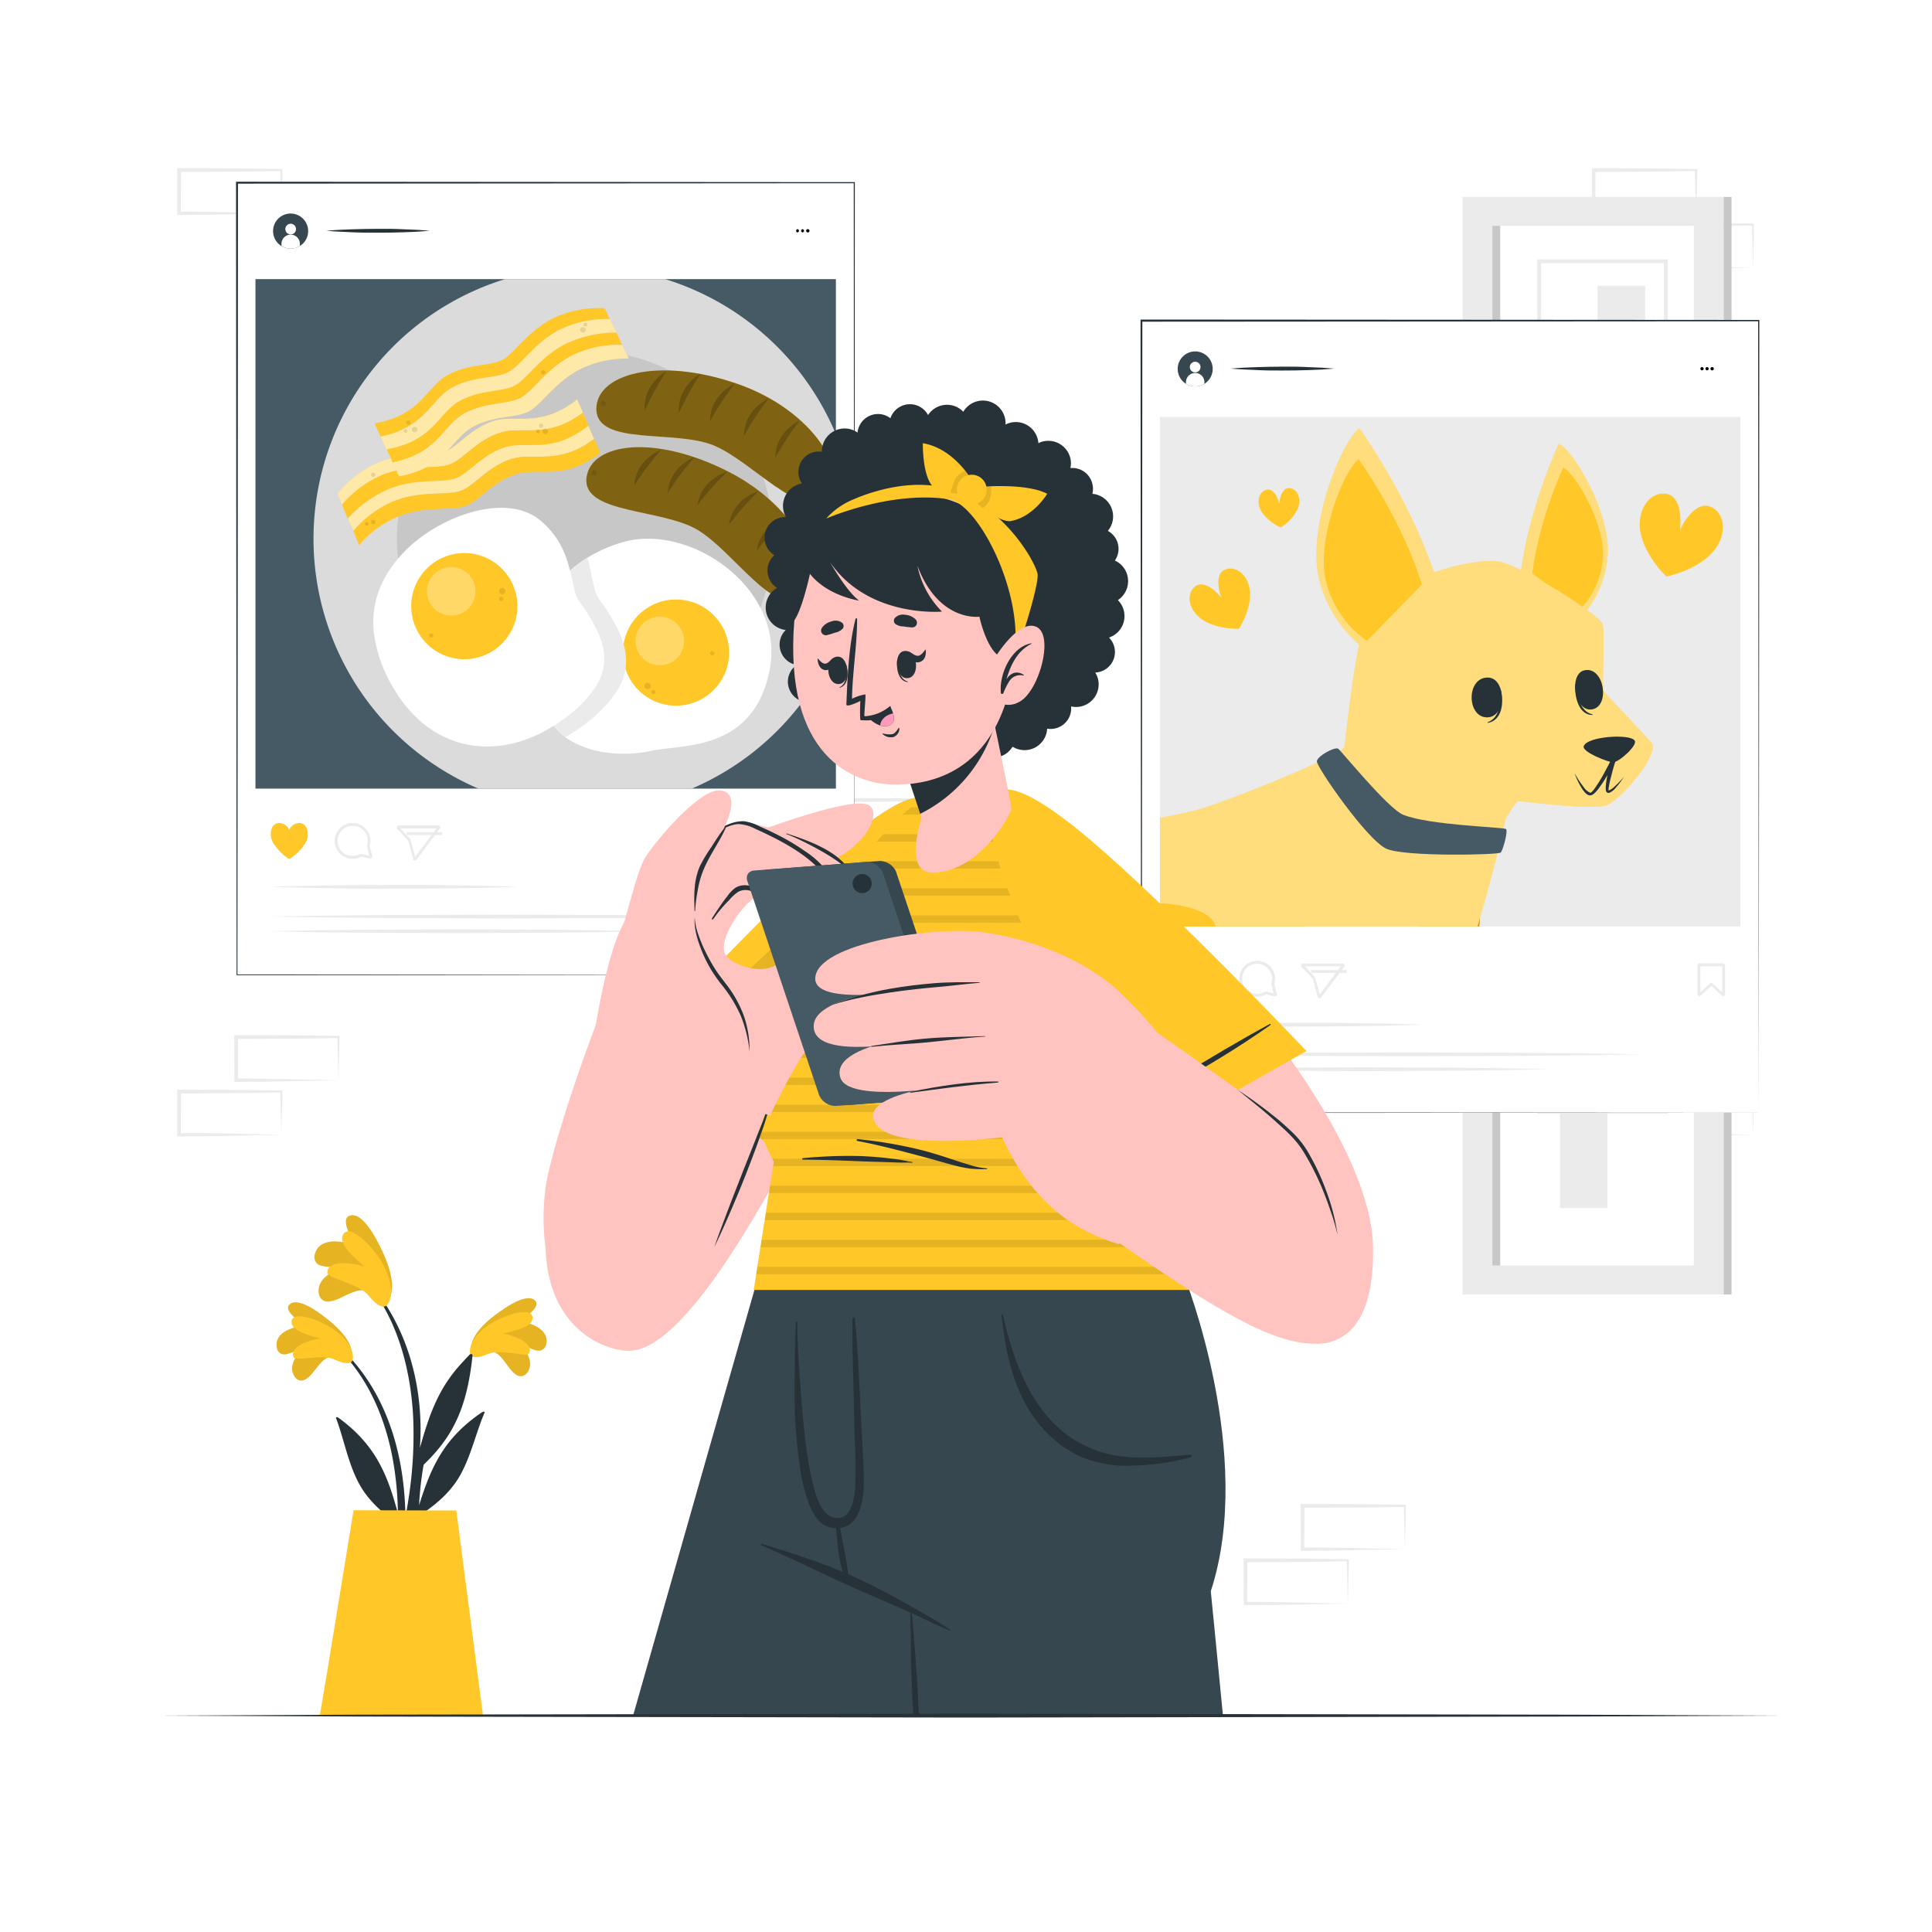 <svg class="animated" id="freepik_stories-social-share" xmlns="http://www.w3.org/2000/svg" viewBox="0 0 500 500" version="1.1" xmlns:xlink="http://www.w3.org/1999/xlink" xmlns:svgjs="http://svgjs.com/svgjs"><style>svg#freepik_stories-social-share:not(.animated) .animable {opacity: 0;}svg#freepik_stories-social-share.animated #freepik--background-complete--inject-13 {animation: 1s 1 forwards cubic-bezier(.36,-0.01,.5,1.38) fadeIn,6s Infinite  linear floating;animation-delay: 0s,1s;}svg#freepik_stories-social-share.animated #freepik--Plant--inject-13 {animation: 1s 1 forwards cubic-bezier(.36,-0.01,.5,1.38) lightSpeedLeft;animation-delay: 0s;}svg#freepik_stories-social-share.animated #freepik--screen-2--inject-13 {animation: 1s 1 forwards cubic-bezier(.36,-0.01,.5,1.38) zoomIn,6s Infinite  linear heartbeat;animation-delay: 0s,1s;}svg#freepik_stories-social-share.animated #freepik--screen-1--inject-13 {animation: 1s 1 forwards cubic-bezier(.36,-0.01,.5,1.38) slideDown,1.5s Infinite  linear wind;animation-delay: 0s,1s;}svg#freepik_stories-social-share.animated #freepik--Character--inject-13 {animation: 1s 1 forwards cubic-bezier(.36,-0.01,.5,1.38) fadeIn;animation-delay: 0s;}svg#freepik_stories-social-share.animated #freepik--Table--inject-13 {animation: 1s 1 forwards cubic-bezier(.36,-0.01,.5,1.38) slideUp;animation-delay: 0s;}            @keyframes fadeIn {                0% {                    opacity: 0;                }                100% {                    opacity: 1;                }            }                    @keyframes floating {                0% {                    opacity: 1;                    transform: translateY(0px);                }                50% {                    transform: translateY(-10px);                }                100% {                    opacity: 1;                    transform: translateY(0px);                }            }                    @keyframes lightSpeedLeft {              from {                transform: translate3d(-50%, 0, 0) skewX(20deg);                opacity: 0;              }              60% {                transform: skewX(-10deg);                opacity: 1;              }              80% {                transform: skewX(2deg);              }              to {                opacity: 1;                transform: translate3d(0, 0, 0);              }            }                    @keyframes zoomIn {                0% {                    opacity: 0;                    transform: scale(0.5);                }                100% {                    opacity: 1;                    transform: scale(1);                }            }                    @keyframes heartbeat {                0% {                    transform: scale(1);                }                10% {                    transform: scale(1.1);                }                30% {                    transform: scale(1);                }                40% {                    transform: scale(1);                }                50% {                    transform: scale(1.1);                }                60% {                    transform: scale(1);                }                100% {                    transform: scale(1);                }            }                    @keyframes slideDown {                0% {                    opacity: 0;                    transform: translateY(-30px);                }                100% {                    opacity: 1;                    transform: translateY(0);                }            }                    @keyframes wind {                0% {                    transform: rotate( 0deg );                }                25% {                    transform: rotate( 1deg );                }                75% {                    transform: rotate( -1deg );                }            }                    @keyframes slideUp {                0% {                    opacity: 0;                    transform: translateY(30px);                }                100% {                    opacity: 1;                    transform: inherit;                }            }        </style><g id="freepik--background-complete--inject-13" class="animable" style="transform-origin: 249.885px 229.445px;"><path d="M87.59,279.56l-13.12.27-6.66.12c-2.23,0-4.47,0-6.7.05h-.44v-.44l-.06-11.19v-.51h.5l13.24.06c4.42,0,8.83.11,13.24.16h.28v.27c0,1.89-.09,3.78-.13,5.65Zm0,0-.14-5.66c0-1.86-.11-3.7-.13-5.53l.27.27c-4.41.05-8.82.16-13.24.16l-13.24.07.5-.5,0,11.19-.45-.45c2.18,0,4.36,0,6.55.05l6.58.12Z" style="fill: rgb(235, 235, 235); transform-origin: 74.24px 273.93px;" id="el4bxidxikggn" class="animable"></path><path d="M72.82,293.67l-13.12.27-6.66.12c-2.23,0-4.47,0-6.7.05H45.9v-.44l-.06-11.19V282h.5l13.24.06c4.41,0,8.83.11,13.24.16h.28v.27c0,1.89-.08,3.78-.13,5.65Zm0,0L72.68,288c-.05-1.86-.11-3.7-.13-5.53l.27.27c-4.41.05-8.83.16-13.24.16L46.34,283l.5-.49-.05,11.19-.45-.45c2.18,0,4.36,0,6.55,0l6.58.12Z" style="fill: rgb(235, 235, 235); transform-origin: 59.47px 288.055px;" id="elwaftpxna4ub" class="animable"></path><path d="M363.58,400.91l-13.12.27-6.66.12c-2.23,0-4.47,0-6.7.05h-.44v-.44l-.06-11.19v-.51h.5l13.24.06c4.42,0,8.83.11,13.24.16h.28v.27c0,1.89-.09,3.78-.14,5.65Zm0,0-.14-5.66c0-1.86-.11-3.7-.13-5.53l.27.27c-4.41.05-8.82.16-13.24.16l-13.24.07.5-.5-.05,11.19-.45-.45c2.18,0,4.36,0,6.55.05l6.58.12Z" style="fill: rgb(235, 235, 235); transform-origin: 350.23px 395.28px;" id="elu2vpwx98vz" class="animable"></path><path d="M348.81,415l-13.12.27-6.67.12c-2.22,0-4.46,0-6.69,0h-.44V415l-.05-11.19v-.51h.5l13.24.06c4.41,0,8.83.11,13.24.16h.28v.27c0,1.89-.08,3.78-.13,5.65Zm0,0-.14-5.66c-.05-1.86-.11-3.7-.13-5.53l.27.27c-4.41,0-8.83.16-13.24.16l-13.24.07.5-.5L322.78,415l-.45-.45c2.18,0,4.36,0,6.55.05l6.57.12Z" style="fill: rgb(235, 235, 235); transform-origin: 335.47px 409.345px;" id="el0qsessx7gmwp" class="animable"></path><path d="M453.66,293.67l-13.13.27-6.66.12c-2.22,0-4.46,0-6.69.05h-.45v-.44l-.05-11.19V282h.5l13.24.06c4.41,0,8.83.11,13.24.16h.27v.27c0,1.89-.08,3.78-.13,5.65Zm0,0-.14-5.66c0-1.86-.12-3.7-.13-5.53l.27.27c-4.41.05-8.83.16-13.24.16l-13.24.06.5-.49-.06,11.19-.44-.45c2.18,0,4.36,0,6.54,0l6.58.12Z" style="fill: rgb(235, 235, 235); transform-origin: 440.305px 288.055px;" id="elidpsppg614a" class="animable"></path><path d="M438.89,55.2l-13.13.28-6.66.11c-2.22,0-4.46,0-6.69.06H412V55.2l0-11.19v-.5h.51l13.24.06c4.41,0,8.82.12,13.24.17h.27V44c0,1.9-.09,3.79-.13,5.65Zm0,0-.14-5.65c-.05-1.87-.12-3.71-.14-5.54l.28.27c-4.42,0-8.83.16-13.24.17l-13.24.06.5-.5-.06,11.19-.44-.45c2.18,0,4.35,0,6.54.06l6.58.11Z" style="fill: rgb(235, 235, 235); transform-origin: 425.63px 49.58px;" id="el24p6mclfrd8" class="animable"></path><path d="M453.66,69.31l-13.13.28-6.66.11c-2.22,0-4.46,0-6.69.06h-.45v-.45l-.05-11.19v-.5h.5l13.24.06c4.41,0,8.83.12,13.24.17h.27v.27c0,1.9-.08,3.79-.13,5.65Zm0,0-.14-5.65c0-1.87-.12-3.71-.13-5.54l.27.27c-4.41,0-8.83.16-13.24.17l-13.24.06.5-.5-.06,11.19-.44-.45c2.18,0,4.36,0,6.54.06l6.58.11Z" style="fill: rgb(235, 235, 235); transform-origin: 440.305px 63.69px;" id="el8l2uizw5kyu" class="animable"></path><path d="M72.82,55.2l-13.12.28L53,55.59c-2.23,0-4.47,0-6.7.06H45.9V55.2L45.84,44v-.5h.5l13.24.06c4.41,0,8.83.12,13.24.17h.28V44c0,1.9-.08,3.79-.13,5.65Zm0,0-.14-5.65c-.05-1.87-.11-3.71-.13-5.54l.27.27c-4.41,0-8.83.16-13.24.17l-13.24.06.5-.5L46.79,55.2l-.45-.45c2.18,0,4.36,0,6.55.06l6.58.11Z" style="fill: rgb(235, 235, 235); transform-origin: 59.47px 49.575px;" id="elh135fcbx7be" class="animable"></path><path d="M240.33,218.26l-13.12.27-6.66.12c-2.23,0-4.47,0-6.7,0h-.44v-.44l-.05-11.19v-.51h.5l13.24.06c4.41,0,8.83.11,13.24.16h.28v.27c0,1.89-.08,3.78-.13,5.65Zm0,0-.14-5.66c-.05-1.86-.11-3.7-.13-5.53l.27.27c-4.41,0-8.83.16-13.24.16l-13.24.07.5-.5,0,11.19-.45-.45c2.18,0,4.36,0,6.55.06L227,218Z" style="fill: rgb(235, 235, 235); transform-origin: 226.99px 212.58px;" id="eltokla2ut76" class="animable"></path><rect x="378.5" y="50.97" width="67.59" height="81.99" style="fill: rgb(235, 235, 235); transform-origin: 412.295px 91.965px;" id="elf69hn254xa" class="animable"></rect><rect x="386.22" y="58.45" width="52.15" height="67.02" style="fill: rgb(255, 255, 255); transform-origin: 412.295px 91.96px;" id="elw6ylyiia7lb" class="animable"></rect><rect x="386.22" y="58.45" width="2.03" height="67.02" style="fill: rgb(199, 199, 199); transform-origin: 387.235px 91.96px;" id="elbq27pm0i3u" class="animable"></rect><rect x="446.09" y="50.97" width="2.03" height="81.99" style="fill: rgb(199, 199, 199); transform-origin: 447.105px 91.965px;" id="elspfhho0nc6o" class="animable"></rect><g id="elfd993mjh124"><rect x="413.46" y="73.95" width="12.3" height="36.63" style="fill: rgb(235, 235, 235); transform-origin: 419.61px 92.265px; transform: rotate(180deg);" class="animable"></rect></g><path d="M431.62,86.14H397.83v-19h33.79Zm-32.79-1h31.79v-17H398.83Z" style="fill: rgb(235, 235, 235); transform-origin: 414.725px 76.64px;" id="elzwa7fvns9k" class="animable"></path><rect x="378.5" y="253.02" width="67.59" height="81.99" style="fill: rgb(235, 235, 235); transform-origin: 412.295px 294.015px;" id="elkqmokkos0pg" class="animable"></rect><rect x="386.22" y="260.51" width="52.15" height="67.02" style="fill: rgb(255, 255, 255); transform-origin: 412.295px 294.02px;" id="eleoxy6a08iw6" class="animable"></rect><rect x="386.22" y="260.51" width="2.03" height="67.02" style="fill: rgb(199, 199, 199); transform-origin: 387.235px 294.02px;" id="elxaey6cac8ll" class="animable"></rect><rect x="446.09" y="253.02" width="2.03" height="81.99" style="fill: rgb(199, 199, 199); transform-origin: 447.105px 294.015px;" id="el2lf6vidpiow" class="animable"></rect><rect x="403.7" y="276.01" width="12.3" height="36.63" style="fill: rgb(235, 235, 235); transform-origin: 409.85px 294.325px;" id="elsnd60nthsag" class="animable"></rect><path d="M431.62,288.2H397.83V269.25h33.79Zm-32.79-1h31.79V270.25H398.83Z" style="fill: rgb(235, 235, 235); transform-origin: 414.725px 278.725px;" id="ely2ompo6gyhq" class="animable"></path><rect x="378.5" y="152.37" width="67.59" height="81.99" style="fill: rgb(235, 235, 235); transform-origin: 412.295px 193.365px;" id="el9pelflqpnx4" class="animable"></rect><rect x="386.22" y="159.85" width="52.15" height="67.02" style="fill: rgb(255, 255, 255); transform-origin: 412.295px 193.36px;" id="elmoxpr8jgb4" class="animable"></rect><rect x="386.22" y="159.85" width="2.03" height="67.02" style="fill: rgb(199, 199, 199); transform-origin: 387.235px 193.36px;" id="ela1v9a3meje8" class="animable"></rect><rect x="446.09" y="152.37" width="2.03" height="81.99" style="fill: rgb(199, 199, 199); transform-origin: 447.105px 193.365px;" id="el0t1t1hilqvt" class="animable"></rect><rect x="407.24" y="177.17" width="10.53" height="26.63" style="fill: rgb(235, 235, 235); transform-origin: 412.505px 190.485px;" id="elsq7283y5bcg" class="animable"></rect><path d="M429.37,212.22h-29.3V192.86h29.3Zm-28.3-1h27.3V193.86h-27.3Z" style="fill: rgb(219, 219, 219); transform-origin: 414.72px 202.54px;" id="el3pp4lfq9pux" class="animable"></path></g><g id="freepik--Plant--inject-13" class="animable" style="transform-origin: 106.514px 379.248px;"><path d="M88.71,349.38c15.62,15.3,18.24,39,15,59.68-.08.47-.81.34-.81-.1,0-4.72.14-9.39.13-14-.09-.22-.16-.42-.25-.63-4.07-3-7.82-6.32-10.14-10.9C90,378.24,89,372.46,87,367.1c-.19-.51.36-.36.72-.1,9.5,7,12.53,14.55,15.25,24.63a82.78,82.78,0,0,0-1.65-15.69c-2-9.57-6.11-19.05-13-26.14C88,349.52,88.44,349.11,88.71,349.38Z" style="fill: rgb(38, 50, 56); transform-origin: 95.946px 379.324px;" id="el2fia2gm980m" class="animable"></path><path d="M85.77,351.16c-2.68.1-4.37,4.39-6.46,5.64a2,2,0,0,1-3-.46c-2.07-2.9.77-6.47,3.45-8.47-1.91.79-3.5,2.17-5.57,2.56a1.93,1.93,0,0,1-2.51-1.5c-.91-3.95,4-5.71,7.44-5.79-1.65-1.15-6.37-4.26-3.86-5.79s8.08,2.91,9.89,4.38c2.66,2.15,5.83,5.37,5.95,8.75C91.28,354.41,87.84,352,85.77,351.16Z" style="fill: rgb(255, 199, 39); transform-origin: 81.338px 347.158px;" id="elxdij9nwwtg" class="animable"></path><g id="eleq0cn9tnv3v"><path d="M85.77,351.16c-2.68.1-4.37,4.39-6.46,5.64a2,2,0,0,1-3-.46c-2.07-2.9.77-6.47,3.45-8.47-1.91.79-3.5,2.17-5.57,2.56a1.93,1.93,0,0,1-2.51-1.5c-.91-3.95,4-5.71,7.44-5.79-1.65-1.15-6.37-4.26-3.86-5.79s8.08,2.91,9.89,4.38c2.66,2.15,5.83,5.37,5.95,8.75C91.28,354.41,87.84,352,85.77,351.16Z" style="opacity: 0.1; transform-origin: 81.338px 347.158px;" class="animable"></path></g><path d="M86.55,351.83c-3.44-1.56-10,.68-10.6-.62-1.14-2.64,4.14-4.46,7-4.81-2.63-.71-7.65-1.84-7.5-4.37.19-3.09,7.71-.43,11.52,2.48,4.79,3.68,4.76,7.22,4,7.94C89.84,353.42,87.12,352.09,86.55,351.83Z" style="fill: rgb(255, 199, 39); transform-origin: 83.397px 346.725px;" id="el5j69v62v0vk" class="animable"></path><path d="M124.29,347.87c-16.2,14.69-19.72,38.23-17.21,59.06.06.48.79.38.81-.07.18-4.71.22-9.39.41-14l.26-.62c4.19-2.81,8.06-6,10.56-10.51,2.8-5,4-10.77,6.24-16.05.21-.51-.34-.38-.71-.13-9.76,6.64-13.08,14.07-16.19,24a84.53,84.53,0,0,1,2.25-15.62c2.42-9.47,6.84-18.79,14-25.62C125,348,124.57,347.61,124.29,347.87Z" style="fill: rgb(38, 50, 56); transform-origin: 115.877px 377.516px;" id="elfj1xes7ndjr" class="animable"></path><path d="M127.15,349.76c2.68.19,4.2,4.55,6.25,5.88a2,2,0,0,0,3-.35c2.18-2.82-.53-6.5-3.12-8.59,1.88.85,3.41,2.3,5.46,2.77a2,2,0,0,0,2.57-1.41c1.06-3.91-3.82-5.86-7.22-6.07,1.69-1.08,6.53-4,4.08-5.64s-8.19,2.61-10.05,4c-2.73,2.06-6,5.16-6.27,8.52C121.52,352.8,125.05,350.51,127.15,349.76Z" style="fill: rgb(255, 199, 39); transform-origin: 131.643px 346.071px;" id="el9h24cdbt23d" class="animable"></path><g id="elo1wv8fvo0g"><path d="M127.15,349.76c2.68.19,4.2,4.55,6.25,5.88a2,2,0,0,0,3-.35c2.18-2.82-.53-6.5-3.12-8.59,1.88.85,3.41,2.3,5.46,2.77a2,2,0,0,0,2.57-1.41c1.06-3.91-3.82-5.86-7.22-6.07,1.69-1.08,6.53-4,4.08-5.64s-8.19,2.61-10.05,4c-2.73,2.06-6,5.16-6.27,8.52C121.52,352.8,125.05,350.51,127.15,349.76Z" style="opacity: 0.1; transform-origin: 131.643px 346.071px;" class="animable"></path></g><path d="M126.35,350.39c3.49-1.43,10,1.07,10.61-.21,1.24-2.6-4-4.61-6.79-5.07,2.64-.61,7.71-1.55,7.65-4.09-.07-3.09-7.68-.72-11.6,2.05-4.93,3.49-5,7-4.27,7.77C123,351.86,125.77,350.63,126.35,350.39Z" style="fill: rgb(255, 199, 39); transform-origin: 129.717px 345.401px;" id="el51etqf0npzu" class="animable"></path><path d="M107.73,386.66a159.53,159.53,0,0,1-5,23.22.58.58,0,0,1-1.13-.22c1.06-7.16,3-14.19,4.06-21.34a107.16,107.16,0,0,0,1.25-21.91c-.68-12.06-4-24.89-11.83-34.33-.17-.22.2-.54.37-.33,15.76,18.37,13.25,40.9,13.24,42.92,2.23-7.61,4.53-16.33,13-24.07.36-.34.64-.18.58.39-1.51,14.11-5.43,21.47-13.61,29Q108.26,383.36,107.73,386.66Z" style="fill: rgb(38, 50, 56); transform-origin: 108.657px 370.981px;" id="el3ovzrfh9br" class="animable"></path><path d="M94.91,334.2c-2.83-1.26-6.74,2.35-9.55,2.59a2.32,2.32,0,0,1-2.84-2c-.7-4.05,4.06-6.33,7.84-7.05-2.38-.15-4.73.49-7.07-.15a2.24,2.24,0,0,1-1.85-2.82c1-4.56,7.07-3.89,10.64-2.26-1.13-2-4.47-7.63-1.09-8s6.92,7.1,8.06,9.53c1.67,3.57,3.33,8.51,1.76,12.07C99,340.34,96.64,336.09,94.91,334.2Z" style="fill: rgb(255, 199, 39); transform-origin: 91.399px 326.209px;" id="elxot5kdqrlsc" class="animable"></path><g id="ellcc2rvz1t8k"><path d="M94.91,334.2c-2.83-1.26-6.74,2.35-9.55,2.59a2.32,2.32,0,0,1-2.84-2c-.7-4.05,4.06-6.33,7.84-7.05-2.38-.15-4.73.49-7.07-.15a2.24,2.24,0,0,1-1.85-2.82c1-4.56,7.07-3.89,10.64-2.26-1.13-2-4.47-7.63-1.09-8s6.92,7.1,8.06,9.53c1.67,3.57,3.33,8.51,1.76,12.07C99,340.34,96.64,336.09,94.91,334.2Z" style="opacity: 0.1; transform-origin: 91.399px 326.209px;" class="animable"></path></g><path d="M95.38,335.28c-2.78-3.35-10.76-4.34-10.68-6,.15-3.31,6.53-2.54,9.67-1.48-2.37-2.05-7-5.76-5.58-8.3,1.75-3.11,8.22,3.43,10.7,8.37,3.12,6.23,1.3,9.89.12,10.23C98,338.58,95.84,335.83,95.38,335.28Z" style="fill: rgb(255, 199, 39); transform-origin: 92.96px 328.424px;" id="elcq4qovaqe5d" class="animable"></path><path d="M118.09,390.91,125,444H82.76c.87-4.71,8.74-53.16,8.74-53.16Z" style="fill: rgb(255, 199, 39); transform-origin: 103.88px 417.42px;" id="elgi3jr6qj0nc" class="animable"></path></g><g id="freepik--screen-2--inject-13" class="animable animator-active" style="transform-origin: 375.24px 185.375px;"><rect x="295.42" y="82.97" width="159.75" height="204.97" style="fill: rgb(255, 255, 255); transform-origin: 375.295px 185.455px;" id="el856prywdet8" class="animable"></rect><path d="M455.17,287.94l-159.75.11h-.11v-.11l-.14-205v-.24h.25l159.75.1h.14V83Zm0,0L455,83l.14.15-159.75.1.25-.25-.14,205-.11-.11Z" style="fill: rgb(38, 50, 56); transform-origin: 375.24px 185.375px;" id="el4yqjybj9pxh" class="animable"></path><path d="M311.7,99.33a4.61,4.61,0,0,1-1.31.55,4.51,4.51,0,0,1-3.46-.55,4.53,4.53,0,1,1,4.77,0Z" style="fill: rgb(55, 71, 79); transform-origin: 309.315px 95.48px;" id="elfookaxnjv3" class="animable"></path><path d="M310.69,95a1.38,1.38,0,1,1-1.38-1.38A1.38,1.38,0,0,1,310.69,95Z" style="fill: rgb(255, 255, 255); transform-origin: 309.31px 95px;" id="elfm0dxnsly3h" class="animable"></path><path d="M311.7,98.76v.57a4.61,4.61,0,0,1-1.31.55,4.51,4.51,0,0,1-3.46-.55v-.57a2.39,2.39,0,0,1,4.77,0Z" style="fill: rgb(255, 255, 255); transform-origin: 309.315px 98.268px;" id="elstqdud0kmeo" class="animable"></path><path d="M440.48,95a.43.43,0,0,1,.43.42.42.42,0,0,1-.43.42.42.42,0,0,1-.42-.42A.42.42,0,0,1,440.48,95Z" id="eljdivtofn7e" class="animable" style="transform-origin: 440.485px 95.42px;"></path><path d="M441.79,95a.43.43,0,0,1,.43.42.42.42,0,0,1-.43.42.42.42,0,0,1-.42-.42A.42.42,0,0,1,441.79,95Z" id="el5xllwuamfz3" class="animable" style="transform-origin: 441.795px 95.42px;"></path><path d="M443.1,95a.42.42,0,0,1,.43.42.43.43,0,1,1-.43-.42Z" id="elfhnfalwr5gi" class="animable" style="transform-origin: 443.1px 95.43px;"></path><path d="M318.54,95.39c2.23-.21,4.46-.3,6.69-.38s4.46-.11,6.69-.12,4.46,0,6.69.12l3.35.14c1.12.08,2.23.13,3.35.24-1.12.11-2.23.16-3.35.25l-3.35.14c-2.23.09-4.46.1-6.69.11s-4.46,0-6.69-.12S320.77,95.6,318.54,95.39Z" style="fill: rgb(38, 50, 56); transform-origin: 331.925px 95.39px;" id="elg5lf6daircd" class="animable"></path><rect x="300.19" y="107.91" width="150.22" height="131.85" style="fill: rgb(235, 235, 235); transform-origin: 375.3px 173.835px;" id="elmhdke3hay0i" class="animable"></rect><path d="M313.05,253.89a10.82,10.82,0,0,1-2.34,2.75,19.55,19.55,0,0,1-1.56,1.23h-.42a14.12,14.12,0,0,1-3.9-4,4.34,4.34,0,0,1-.26-4.16,2,2,0,0,1,1.83-1,2.88,2.88,0,0,1,2.54,1.78,2.89,2.89,0,0,1,2.54-1.78,2.06,2.06,0,0,1,1.84,1A4.37,4.37,0,0,1,313.05,253.89Z" style="fill: rgb(255, 199, 39); transform-origin: 308.943px 253.289px;" id="elo6k1ru2sa5f" class="animable"></path><path d="M341.72,258.39l-.65-.12-1.33-5L336.66,250l.27-.62h10.85l.3.59Zm-4-8.33,2.57,2.81.09.15,1.16,4.33,5.46-7.29Z" style="fill: rgb(235, 235, 235); transform-origin: 342.37px 253.885px;" id="eli4futyfeag7" class="animable"></path><g id="ell4duf8vd9gb"><rect x="339.34" y="251.04" width="9.18" height="0.74" style="fill: rgb(235, 235, 235); transform-origin: 343.93px 251.41px; transform: rotate(-23.93deg);" class="animable"></rect></g><path d="M325.34,257.93A4.63,4.63,0,1,1,330,253.3a4.54,4.54,0,0,1-.2,1.32l.7,2.85-.44.45-2.44-.58A4.56,4.56,0,0,1,325.34,257.93Zm0-8.52a3.89,3.89,0,1,0,2,7.23l.28-.05,2,.47L329,254.7v-.21a3.75,3.75,0,0,0,.19-1.19A3.9,3.9,0,0,0,325.34,249.41Z" style="fill: rgb(235, 235, 235); transform-origin: 325.62px 253.3px;" id="eleo2fl910q0g" class="animable"></path><path d="M439.9,257.86l-.59-.3V249.7l.37-.37h6.39l.37.37v7.86l-.58.3-3-2.71Zm.15-7.8v6.78l2.61-2.44h.43l2.61,2.44v-6.78Z" style="fill: rgb(235, 235, 235); transform-origin: 442.875px 253.595px;" id="elrngjxri549l" class="animable"></path><path d="M304.15,265.18c5.34-.21,10.68-.3,16-.38s10.68-.08,16-.12,10.68,0,16,.11l8,.14c2.68.09,5.35.13,8,.25-2.67.11-5.34.16-8,.24l-8,.14c-5.34.08-10.68.08-16,.12s-10.68,0-16-.12S309.49,265.38,304.15,265.18Z" style="fill: rgb(235, 235, 235); transform-origin: 336.15px 265.18px;" id="ellbum199uni" class="animable"></path><path d="M304.15,272.86c10.09-.2,20.17-.3,30.25-.38l30.25-.12,30.24.12,15.12.14,15.13.24-15.13.25-15.12.14-30.24.11-30.25-.11C324.32,273.17,314.24,273.07,304.15,272.86Z" style="fill: rgb(235, 235, 235); transform-origin: 364.645px 272.86px;" id="elq5l08stblxj" class="animable"></path><path d="M304.15,276.71c8.07-.21,16.14-.31,24.2-.39l24.2-.11,24.2.11,12.1.14,12.1.25-12.1.24-12.1.14-24.2.12-24.2-.12C320.29,277,312.22,276.91,304.15,276.71Z" style="fill: rgb(235, 235, 235); transform-origin: 352.55px 276.71px;" id="elgn4c7gtiw1a" class="animable"></path><path d="M383,237.6a21.26,21.26,0,0,1-.17,2.16h-15.5c7.07-3.49,15.19-6.15,15.62-3.39A7.38,7.38,0,0,1,383,237.6Z" style="fill: rgb(255, 199, 39); transform-origin: 375.168px 237.492px;" id="el8aj6rkjnnc" class="animable"></path><g id="elc9pvht0mvei"><path d="M383,237.6a21.26,21.26,0,0,1-.17,2.16h-15.5c7.07-3.49,15.19-6.15,15.62-3.39A7.38,7.38,0,0,1,383,237.6Z" style="opacity: 0.2; transform-origin: 375.168px 237.492px;" class="animable"></path></g><path d="M337.67,239.76H301.43a47.29,47.29,0,0,1-.12-5,2.18,2.18,0,0,1,.23-.89c2.93-6.33,34.4-7.66,36.14,1.14A20,20,0,0,1,337.67,239.76Z" style="fill: rgb(255, 199, 39); transform-origin: 319.553px 234.263px;" id="eljbf3aji3wuc" class="animable"></path><g id="el8kkif7jk7am"><path d="M337.67,239.76H301.43a47.29,47.29,0,0,1-.12-5,2.18,2.18,0,0,1,.23-.89c2.93-6.33,34.4-7.66,36.14,1.14A20,20,0,0,1,337.67,239.76Z" style="opacity: 0.2; transform-origin: 319.553px 234.263px;" class="animable"></path></g><path d="M408.78,160.18A26.48,26.48,0,0,0,416.11,143c.41-10.64-8.81-26.27-12.68-28.21,0,0-7.78,16.6-9.93,33.84Z" style="fill: rgb(255, 199, 39); transform-origin: 404.812px 137.485px;" id="el501u3pjqc08" class="animable"></path><g id="el1vntptto2a"><path d="M408.78,160.18A26.48,26.48,0,0,0,416.11,143c.41-10.64-8.81-26.27-12.68-28.21,0,0-7.78,16.6-9.93,33.84Z" style="fill: rgb(255, 255, 255); opacity: 0.4; transform-origin: 404.812px 137.485px;" class="animable"></path></g><path d="M408.9,157.71a21.49,21.49,0,0,0,5.94-13.88c.33-8.62-7.14-21.27-10.27-22.84,0,0-6.3,13.44-8,27.39Z" style="fill: rgb(255, 199, 39); transform-origin: 405.71px 139.35px;" id="elmxox8yc6e2" class="animable"></path><path d="M415.91,208.35c-3.57,1.46-23.12-1.09-23.12-1.09s-3.2,4-3.36,5.58c0,.18-.13.72-.32,1.56-.32,1.43-.88,3.7-1.56,6.42-1.25,4.93-2.94,11.31-4.55,16.78-.21.74-.43,1.46-.64,2.16H300.19V211.67c3.77-.74,7.47-1.47,10.16-2.24,5.21-1.48,21.15-7.67,30.52-12.05a52.73,52.73,0,0,0,5.92-3.09c.71-.46,1.12-.83,1.16-1.08.25-1.55,1.63-16,3.78-26.38h0c.15-.74.3-1.45.46-2.14.78-3.37,1.65-6.12,2.59-7.54,1.64-2.48,6.74-5.36,12.62-7.68,1.2-.47,2.44-.92,3.69-1.34,7-2.33,14.21-3.66,17.8-2.57a35.44,35.44,0,0,1,4.78,2c1.81.88,3.79,1.94,5.8,3.09l0,0c3.58,2,7.23,4.36,10.07,6.36l1.21.86c2.31,1.7,3.86,3.06,4,3.67.64,2.17-.27,16.48.34,17.46,0,0,7.51,8,12.22,13.06C430,194.82,419.48,206.89,415.91,208.35Z" style="fill: rgb(255, 199, 39); transform-origin: 363.968px 192.467px;" id="eldxhal6pnwiw" class="animable"></path><g id="elbel02ouay4u"><path d="M415.91,208.35c-3.57,1.46-23.12-1.09-23.12-1.09s-3.2,4-3.36,5.58c0,.18-.13.72-.32,1.56-.32,1.43-.88,3.7-1.56,6.42-1.25,4.93-2.94,11.31-4.55,16.78-.21.74-.43,1.46-.64,2.16H300.19V211.67c3.77-.74,7.47-1.47,10.16-2.24,5.21-1.48,21.15-7.67,30.52-12.05a52.73,52.73,0,0,0,5.92-3.09c.71-.46,1.12-.83,1.16-1.08.25-1.55,1.63-16,3.78-26.38h0c.15-.74.3-1.45.46-2.14.78-3.37,1.65-6.12,2.59-7.54,1.64-2.48,6.74-5.36,12.62-7.68,1.2-.47,2.44-.92,3.69-1.34,7-2.33,14.21-3.66,17.8-2.57a35.44,35.44,0,0,1,4.78,2c1.81.88,3.79,1.94,5.8,3.09l0,0c3.58,2,7.23,4.36,10.07,6.36l1.21.86c2.31,1.7,3.86,3.06,4,3.67.64,2.17-.27,16.48.34,17.46,0,0,7.51,8,12.22,13.06C430,194.82,419.48,206.89,415.91,208.35Z" style="fill: rgb(255, 255, 255); opacity: 0.4; transform-origin: 363.968px 192.467px;" class="animable"></path></g><path d="M388.39,178.51c0-.12-.27.17-.26.3.29,3.18,0,6.87-3.08,8.1-.1,0-.08.2,0,.18C388.92,186.38,389.21,181.48,388.39,178.51Z" style="fill: rgb(38, 50, 56); transform-origin: 386.873px 182.786px;" id="elax9bjcl9ta9" class="animable"></path><path d="M385.08,175.35c-5.64-.08-5.52,10.22-.29,10.3S389.81,175.42,385.08,175.35Z" style="fill: rgb(38, 50, 56); transform-origin: 384.764px 180.5px;" id="elata8hnydor" class="animable"></path><path d="M407.68,177.1c0-.12.26.12.28.25.27,3.18,1.12,6.78,4.11,7.51.09,0,.1.18,0,.18C408.51,185,407.43,180.16,407.68,177.1Z" style="fill: rgb(38, 50, 56); transform-origin: 409.893px 181.054px;" id="elrm50wz6z27" class="animable"></path><path d="M410.11,173.46c5.05-1,6.65,9.21,2,10.11S405.89,174.28,410.11,173.46Z" style="fill: rgb(38, 50, 56); transform-origin: 411.261px 178.509px;" id="el0gg3y870idmv" class="animable"></path><path d="M420.26,201.08a33.87,33.87,0,0,1-2.51,2.57,4.43,4.43,0,0,1-1.36.91c-.11.29-.14-.54,0-1.06.19-1.15.5-2.31.8-3.46s.64-2.3,1-3.44l-1-.39c-.69,1.33-1.38,2.66-2.11,4a39.83,39.83,0,0,1-2.33,3.78,6.22,6.22,0,0,1-.67.83,3,3,0,0,1-.35.3.29.29,0,0,1-.27,0,3.72,3.72,0,0,1-1.51-1.29,31.08,31.08,0,0,1-2.48-3.74,21.47,21.47,0,0,0,2,4.07,6.83,6.83,0,0,0,.72.93,2.49,2.49,0,0,0,1.06.74.93.93,0,0,0,.41,0,1.1,1.1,0,0,0,.41-.12,3.26,3.26,0,0,0,.54-.39,7.43,7.43,0,0,0,.82-.87,31.46,31.46,0,0,0,2.53-3.81c.76-1.32,1.48-2.64,2.14-4l-1-.38c-.34,1.16-.65,2.33-.91,3.51a23.87,23.87,0,0,0-.61,3.61,5.24,5.24,0,0,0,0,1,1.21,1.21,0,0,0,.19.6.68.68,0,0,0,.76.18,4.06,4.06,0,0,0,1.53-1.19A23.37,23.37,0,0,0,420.26,201.08Z" style="fill: rgb(38, 50, 56); transform-origin: 413.865px 201.031px;" id="el08qcx3lk3sn" class="animable"></path><path d="M417.47,197.29c-1.21,0-8.11-2.67-7.61-4.17.86-2.57,12-3.29,13.2-1.45C423.87,192.88,419,197.26,417.47,197.29Z" style="fill: rgb(38, 50, 56); transform-origin: 416.492px 193.966px;" id="elppv6wmfmqr" class="animable"></path><path d="M389.7,214.52c.72.24-.73,5.51-1.31,6.12s-24.52,1.14-29.5-.95S340.62,198.39,340.8,197s4.7-3.81,5.52-3.23,12.92,15.53,16.83,17.09C369.78,213.55,388,214,389.7,214.52Z" style="fill: rgb(69, 90, 100); transform-origin: 365.347px 207.433px;" id="elb2zhlqm0x2s" class="animable"></path><path d="M354.45,168.92a32.73,32.73,0,0,1-13.24-19.75c-2.79-13.23,6-35,10.61-38.33,0,0,13.69,19,20.17,40Z" style="fill: rgb(255, 199, 39); transform-origin: 356.332px 139.88px;" id="ellpm3l0u69y" class="animable"></path><g id="elo020pp37jig"><path d="M354.45,168.92a32.73,32.73,0,0,1-13.24-19.75c-2.79-13.23,6-35,10.61-38.33,0,0,13.69,19,20.17,40Z" style="fill: rgb(255, 255, 255); opacity: 0.4; transform-origin: 356.332px 139.88px;" class="animable"></path></g><path d="M353.77,165.86a26.53,26.53,0,0,1-10.73-16c-2.26-10.71,4.82-28.33,8.59-31,0,0,11.09,15.35,16.34,32.42Z" style="fill: rgb(255, 199, 39); transform-origin: 355.287px 142.36px;" id="el4y08t9t2d3c" class="animable"></path><path d="M314.58,239.76H300.19v-6q.68,0,1.35.09C308.11,234.41,313.73,236.26,314.58,239.76Z" style="fill: rgb(255, 199, 39); transform-origin: 307.385px 236.76px;" id="elqphfvbn22w" class="animable"></path><path d="M424.53,137.64c1.13,6.35,6.71,11.54,6.71,11.54s7.49-1.37,11.86-6.12c3.63-3.95,3.64-9.37.35-11.52-4.72-3.07-8.68,5.56-8.68,5.56s1.3-9.41-4.34-9.36C426.5,127.78,423.59,132.35,424.53,137.64Z" style="fill: rgb(255, 199, 39); transform-origin: 435.112px 138.46px;" id="elc3moq9xmvih" class="animable"></path><path d="M311.09,160.32c3.93,2.67,9.53,2.4,9.53,2.4s3.13-4.66,2.87-9.39c-.21-4-3.06-6.74-5.88-6.11-4.05.91-1.54,7.43-1.54,7.43s-4.29-5.52-7.16-2.52C306.91,154.22,307.83,158.1,311.09,160.32Z" style="fill: rgb(255, 199, 39); transform-origin: 315.682px 154.929px;" id="elhjyqoggd01j" class="animable"></path><path d="M326.44,132.35a11.88,11.88,0,0,0,5,4.15,11.76,11.76,0,0,0,4.39-4.79c1-2.42.09-4.9-1.77-5.33-2.68-.61-3,4-3,4s-1-4.52-3.55-3.54C325.69,127.51,325.13,130.09,326.44,132.35Z" style="fill: rgb(255, 199, 39); transform-origin: 330.982px 131.412px;" id="elsf9rx5ed6r9" class="animable"></path></g><g id="freepik--screen-1--inject-13" class="animable" style="transform-origin: 141.16px 149.705px;"><rect x="61.34" y="47.31" width="159.75" height="204.97" style="fill: rgb(255, 255, 255); transform-origin: 141.215px 149.795px;" id="el3eswfvbv3y6" class="animable"></rect><path d="M221.09,252.28l-159.75.1h-.11v-.1l-.14-205v-.25h.25l159.75.11h.14v.14Zm0,0-.14-205,.14.14-159.75.11.25-.25-.14,205-.11-.11Z" style="fill: rgb(38, 50, 56); transform-origin: 141.16px 149.705px;" id="el662wm7e14er" class="animable"></path><path d="M77.61,63.66a4.18,4.18,0,0,1-1.3.55,4.54,4.54,0,1,1,1.3-.55Z" style="fill: rgb(55, 71, 79); transform-origin: 75.213px 59.805px;" id="elsa6zpvz64op" class="animable"></path><path d="M76.61,59.29a1.38,1.38,0,1,1-1.38-1.38A1.38,1.38,0,0,1,76.61,59.29Z" style="fill: rgb(255, 255, 255); transform-origin: 75.23px 59.29px;" id="elnrwp5xgidps" class="animable"></path><path d="M77.61,63.1v.56a4.18,4.18,0,0,1-1.3.55,4.5,4.5,0,0,1-3.46-.55V63.1a2.38,2.38,0,1,1,4.76,0Z" style="fill: rgb(255, 255, 255); transform-origin: 75.23px 62.531px;" id="elcaj03k27xgq" class="animable"></path><path d="M206.4,59.3a.43.43,0,0,1,0,.85.43.43,0,0,1,0-.85Z" id="el8guz6arh7er" class="animable" style="transform-origin: 206.4px 59.725px;"></path><path d="M207.71,59.3a.43.43,0,0,1,0,.85.43.43,0,0,1,0-.85Z" id="el8lepxt7t1d3" class="animable" style="transform-origin: 207.71px 59.725px;"></path><path d="M209,59.3a.43.43,0,1,1,0,.85.43.43,0,0,1,0-.85Z" id="eli3q6ckok1ml" class="animable" style="transform-origin: 209.065px 59.725px;"></path><path d="M84.45,59.72c2.23-.2,4.46-.3,6.7-.38s4.46-.1,6.69-.12,4.46,0,6.69.12l3.35.14c1.11.08,2.23.13,3.34.24-1.11.12-2.23.16-3.34.25l-3.35.14c-2.23.09-4.46.1-6.69.11s-4.46,0-6.69-.11S86.68,59.93,84.45,59.72Z" style="fill: rgb(38, 50, 56); transform-origin: 97.835px 59.718px;" id="elh3bc6cutc7k" class="animable"></path><rect x="66.11" y="72.24" width="150.22" height="131.85" style="fill: rgb(69, 90, 100); transform-origin: 141.22px 138.165px;" id="elw2h2y8hqrh" class="animable"></rect><path d="M79,218.23A11.18,11.18,0,0,1,76.63,221a18,18,0,0,1-1.57,1.22h-.41a14,14,0,0,1-3.9-4,4.39,4.39,0,0,1-.27-4.17A2.05,2.05,0,0,1,72.31,213a2.87,2.87,0,0,1,2.54,1.78A2.89,2.89,0,0,1,77.39,213a2.07,2.07,0,0,1,1.84,1.05A4.36,4.36,0,0,1,79,218.23Z" style="fill: rgb(255, 199, 39); transform-origin: 74.867px 217.61px;" id="eljpag7bqfwxi" class="animable"></path><path d="M107.64,222.73l-.65-.13-1.34-5-3.07-3.36.27-.62H113.7l.3.59Zm-4-8.33,2.57,2.8.08.16,1.16,4.32L113,214.4Z" style="fill: rgb(235, 235, 235); transform-origin: 108.29px 218.175px;" id="elptng2lwda1k" class="animable"></path><g id="elxqbudv4bkn"><rect x="105.25" y="215.37" width="9.18" height="0.74" style="fill: rgb(235, 235, 235); transform-origin: 109.84px 215.74px; transform: rotate(-23.93deg);" class="animable"></rect></g><path d="M91.25,222.26a4.63,4.63,0,1,1,4.63-4.63,4.53,4.53,0,0,1-.19,1.32l.7,2.85-.44.45-2.44-.57A4.69,4.69,0,0,1,91.25,222.26Zm0-8.52a3.89,3.89,0,1,0,2,7.23l.27,0,2,.46L95,219v-.2a4.07,4.07,0,0,0,.19-1.2A3.9,3.9,0,0,0,91.25,213.74Z" style="fill: rgb(235, 235, 235); transform-origin: 91.505px 217.63px;" id="el6qjitoeuysp" class="animable"></path><path d="M205.82,222.19l-.59-.3V214l.37-.37H212l.37.37v7.86l-.59.3-3-2.7Zm.15-7.79v6.77l2.61-2.44H209l2.61,2.44V214.4Z" style="fill: rgb(235, 235, 235); transform-origin: 208.8px 217.91px;" id="elornxgj403kd" class="animable"></path><path d="M70.07,229.51c5.34-.21,10.68-.3,16-.38s10.68-.08,16-.12,10.68,0,16,.12l8,.13c2.67.09,5.34.14,8,.25-2.67.11-5.34.16-8,.25l-8,.13c-5.34.08-10.68.08-16,.12s-10.68,0-16-.12S75.41,229.72,70.07,229.51Z" style="fill: rgb(235, 235, 235); transform-origin: 102.07px 229.51px;" id="elweit8fhzp1" class="animable"></path><path d="M70.07,237.2c10.08-.21,20.16-.31,30.25-.39l30.24-.11,30.25.11,15.12.14,15.12.25-15.12.24-15.12.14-30.25.12-30.24-.12C90.23,237.5,80.15,237.4,70.07,237.2Z" style="fill: rgb(235, 235, 235); transform-origin: 130.56px 237.2px;" id="elkrev2hqased" class="animable"></path><path d="M70.07,241c8.07-.21,16.13-.3,24.2-.38l24.2-.12,24.2.11,12.1.14,12.1.25-12.1.24-12.1.14-24.2.12-24.2-.12C86.2,241.34,78.14,241.24,70.07,241Z" style="fill: rgb(235, 235, 235); transform-origin: 118.47px 241px;" id="elm4gqspfz32" class="animable"></path><path d="M216.32,112.35V166.5a70.49,70.49,0,0,1-37.27,37.59H123.82A70.32,70.32,0,0,1,130.7,72.24h41.47A70.44,70.44,0,0,1,216.32,112.35Z" style="fill: rgb(219, 219, 219); transform-origin: 148.727px 138.165px;" id="elckjvz6frcvq" class="animable"></path><g id="elx1ruyo8yvo"><circle cx="151.44" cy="139.42" r="48.71" style="fill: rgb(199, 199, 199); transform-origin: 151.44px 139.42px; transform: rotate(-79.52deg);" class="animable"></circle></g><path d="M154.34,105.88c.1,9.62,20.43,5.21,30.45,9.43s22.34,19.21,29,13.49-3-22.6-23.07-29.5C170.08,92.2,154.25,96.92,154.34,105.88Z" style="fill: rgb(255, 199, 39); transform-origin: 185.111px 112.972px;" id="elkkqnl41rf8p" class="animable"></path><g id="elfxo5yhcykfc"><path d="M154.34,105.88c.1,9.62,20.43,5.21,30.45,9.43s22.34,19.21,29,13.49-3-22.6-23.07-29.5C170.08,92.2,154.25,96.92,154.34,105.88Z" style="opacity: 0.5; transform-origin: 185.111px 112.972px;" class="animable"></path></g><g id="elpta60vufd5"><g style="opacity: 0.2; transform-origin: 186.917px 107.285px;" class="animable"><path d="M172.42,96.12s-6.1,3.23-5.55,10.11A76.49,76.49,0,0,1,172.42,96.12Z" id="elgabhs45iv6" class="animable" style="transform-origin: 169.627px 101.175px;"></path><path d="M181.28,96.74s-6.1,3.22-5.55,10.1A77.24,77.24,0,0,1,181.28,96.74Z" id="el8cmifjv7ezb" class="animable" style="transform-origin: 178.487px 101.79px;"></path><path d="M190.13,99.32s-6.34,2.72-6.35,9.62A76.68,76.68,0,0,1,190.13,99.32Z" id="elzoyazs2hzy" class="animable" style="transform-origin: 186.955px 104.13px;"></path><path d="M198.9,103.17s-6.35,2.72-6.36,9.62A76,76,0,0,1,198.9,103.17Z" id="elfopgzbqaw" class="animable" style="transform-origin: 195.72px 107.98px;"></path><path d="M207,108.83s-6.34,2.72-6.35,9.62A76.68,76.68,0,0,1,207,108.83Z" id="el487yeybaveb" class="animable" style="transform-origin: 203.825px 113.64px;"></path></g></g><g id="elvtrjwvke8um"><g style="opacity: 0.1; transform-origin: 184.833px 113.934px;" class="animable"><path d="M213.77,121.61a.5.5,0,0,1-1-.27.5.5,0,0,1,1,.27Z" id="els8erctvoa9" class="animable" style="transform-origin: 213.27px 121.475px;"></path><path d="M212.39,122.82a.85.85,0,0,1-1,.6.86.86,0,1,1,.46-1.65A.85.85,0,0,1,212.39,122.82Z" id="eln0nw6saqkfc" class="animable" style="transform-origin: 211.556px 122.577px;"></path><path d="M214.16,123.59a.67.67,0,1,1-1.29-.36.69.69,0,0,1,.83-.47A.68.68,0,0,1,214.16,123.59Z" id="elwzqc8qgpeq" class="animable" style="transform-origin: 213.512px 123.42px;"></path><path d="M156.8,104.61a.67.67,0,1,1-.47-.82A.66.66,0,0,1,156.8,104.61Z" id="elnop5sg7ar9e" class="animable" style="transform-origin: 156.154px 104.436px;"></path></g></g><path d="M151.8,123.54c-1.26,9.54,19.49,8,28.81,13.64s19.4,22.18,26.76,17.45.19-22.8-18.67-32.47C169.31,112.23,153,114.66,151.8,123.54Z" style="fill: rgb(255, 199, 39); transform-origin: 180.98px 135.597px;" id="elkvdrhfy3pa" class="animable"></path><g id="ellihfm4fpwvs"><path d="M151.8,123.54c-1.26,9.54,19.49,8,28.81,13.64s19.4,22.18,26.76,17.45.19-22.8-18.67-32.47C169.31,112.23,153,114.66,151.8,123.54Z" style="opacity: 0.5; transform-origin: 180.98px 135.597px;" class="animable"></path></g><g id="el99t5llei8ef"><g style="opacity: 0.2; transform-origin: 183.815px 129.485px;" class="animable"><path d="M171.07,116.44s-6.49,2.33-6.92,9.22A76.71,76.71,0,0,1,171.07,116.44Z" id="elbun9r20v5pm" class="animable" style="transform-origin: 167.61px 121.05px;"></path><path d="M179.76,118.3s-6.49,2.33-6.92,9.22A76.71,76.71,0,0,1,179.76,118.3Z" id="elikg7t1q4i79" class="animable" style="transform-origin: 176.3px 122.91px;"></path><path d="M188.16,122.11s-6.66,1.79-7.65,8.62A77.33,77.33,0,0,1,188.16,122.11Z" id="el7fhekej67y" class="animable" style="transform-origin: 184.335px 126.42px;"></path><path d="M196.29,127.16s-6.66,1.79-7.65,8.62A77.33,77.33,0,0,1,196.29,127.16Z" id="el87enqghmqyq" class="animable" style="transform-origin: 192.465px 131.47px;"></path><path d="M203.48,133.91s-6.67,1.79-7.65,8.62A75.32,75.32,0,0,1,203.48,133.91Z" id="el9e8y4ge4krm" class="animable" style="transform-origin: 199.655px 138.22px;"></path></g></g><g id="elreu7fpgkaxj"><g style="opacity: 0.1; transform-origin: 180.853px 135.807px;" class="animable"><path d="M208.41,147.51a.5.5,0,0,1-.66.26.5.5,0,1,1,.4-.91A.5.5,0,0,1,208.41,147.51Z" id="elbijfpigwws" class="animable" style="transform-origin: 207.924px 147.303px;"></path><path d="M206.88,148.52a.86.86,0,1,1-.45-1.13A.86.86,0,0,1,206.88,148.52Z" id="el9louvgf5v7e" class="animable" style="transform-origin: 206.09px 148.18px;"></path><path d="M208.52,149.53a.67.67,0,0,1-1.23-.53.67.67,0,1,1,1.23.53Z" id="elc4xrc58lwc8" class="animable" style="transform-origin: 207.913px 149.245px;"></path><path d="M154.41,122.64a.67.67,0,1,1-1.23-.54.69.69,0,0,1,.89-.35A.67.67,0,0,1,154.41,122.64Z" id="eltde3kktgg5g" class="animable" style="transform-origin: 153.796px 122.37px;"></path></g></g><path d="M129.06,112.1c6-2.09,12.26,1.83,21.81-5.3l-1.5-3.43c-9.71,7.66-16,3.61-22,5.7s-9.14,6.89-12.66,8-9.56-.08-16.24,2.38a27.55,27.55,0,0,0-11.1,8.3l1.15,2.87a28.09,28.09,0,0,1,10.88-7.88c6.85-2.51,13-1.3,16.65-2.43S123,114.23,129.06,112.1Z" style="fill: rgb(255, 199, 39); transform-origin: 119.12px 116.995px;" id="elnidpekzp9ha" class="animable"></path><g id="eldvwbbx90tx"><path d="M129.06,112.1c6-2.09,12.26,1.83,21.81-5.3l-1.5-3.43c-9.71,7.66-16,3.61-22,5.7s-9.14,6.89-12.66,8-9.56-.08-16.24,2.38a27.55,27.55,0,0,0-11.1,8.3l1.15,2.87a28.09,28.09,0,0,1,10.88-7.88c6.85-2.51,13-1.3,16.65-2.43S123,114.23,129.06,112.1Z" style="fill: rgb(255, 255, 255); opacity: 0.6; transform-origin: 119.12px 116.995px;" class="animable"></path></g><path d="M90,134.26a27.72,27.72,0,0,1,10.63-7.61c6.85-2.51,13-1.3,16.66-2.43s6.86-6.07,13-8.2,12.4,1.92,22.16-5.58l-1.59-3.64c-9.55,7.13-15.85,3.21-21.81,5.3s-9.37,7.07-13,8.2-9.8-.08-16.65,2.43a28.09,28.09,0,0,0-10.88,7.88Z" style="fill: rgb(255, 199, 39); transform-origin: 120.485px 120.53px;" id="elrgr8hyks7wj" class="animable"></path><path d="M131.94,118.91c6-2.08,12.26,1.83,21.81-5.3l-1.5-3.43c-9.7,7.67-16,3.62-21.95,5.7s-9.15,6.9-12.66,8-9.56-.08-16.25,2.37a30.34,30.34,0,0,0-11.35,8l1.41,3.17a27.85,27.85,0,0,1,10.87-7.89c6.85-2.51,13.05-1.29,16.65-2.42S125.83,121.05,131.94,118.91Z" style="fill: rgb(255, 199, 39); transform-origin: 121.895px 123.8px;" id="elxvkny6cq0nl" class="animable"></path><g id="eltou84mough"><path d="M131.94,118.91c6-2.08,12.26,1.83,21.81-5.3l-1.5-3.43c-9.7,7.67-16,3.62-21.95,5.7s-9.15,6.9-12.66,8-9.56-.08-16.25,2.37a30.34,30.34,0,0,0-11.35,8l1.41,3.17a27.85,27.85,0,0,1,10.87-7.89c6.85-2.51,13.05-1.29,16.65-2.42S125.83,121.05,131.94,118.91Z" style="fill: rgb(255, 255, 255); opacity: 0.6; transform-origin: 121.895px 123.8px;" class="animable"></path></g><path d="M92.92,141.08a27.72,27.72,0,0,1,10.63-7.62c6.86-2.5,13-1.29,16.66-2.42s6.86-6.08,13-8.2,12.4,1.92,22.16-5.59l-1.59-3.64c-9.55,7.13-15.85,3.22-21.81,5.3s-9.37,7.07-13,8.21-9.8-.09-16.65,2.42a27.85,27.85,0,0,0-10.87,7.89Z" style="fill: rgb(255, 199, 39); transform-origin: 123.41px 127.345px;" id="el0ohsmudzjo7" class="animable"></path><path d="M117,100.3c-5.53,3-6.83,10.34-18.52,12.67l-1.55-3.41c12.19-2.09,13.38-9.47,18.91-12.51s11.24-2.2,14.41-4.07,6.34-7.17,12.63-10.5a27.66,27.66,0,0,1,13.59-2.71l1.37,2.79a28,28,0,0,0-13.13,2.81c-6.45,3.42-9.69,8.84-12.94,10.77S122.68,97.18,117,100.3Z" style="fill: rgb(255, 199, 39); transform-origin: 127.385px 96.348px;" id="elgc1iaa2f084" class="animable"></path><path d="M159.58,86.09a27.8,27.8,0,0,0-12.77,2.82c-6.45,3.42-9.69,8.84-12.94,10.76s-9.11,1-14.77,4.17-6.86,10.51-19,12.75L98.49,113c11.69-2.33,13-9.63,18.52-12.67s11.52-2.24,14.77-4.16,6.49-7.35,12.94-10.77a28,28,0,0,1,13.13-2.81Z" style="fill: rgb(255, 199, 39); transform-origin: 129.035px 99.583px;" id="elxjg0ohtuf0n" class="animable"></path><g id="elgpjlogjsevt"><path d="M159.58,86.09a27.8,27.8,0,0,0-12.77,2.82c-6.45,3.42-9.69,8.84-12.94,10.76s-9.11,1-14.77,4.17-6.86,10.51-19,12.75L98.49,113c11.69-2.33,13-9.63,18.52-12.67s11.52-2.24,14.77-4.16,6.49-7.35,12.94-10.77a28,28,0,0,1,13.13-2.81Z" style="fill: rgb(255, 255, 255); opacity: 0.6; transform-origin: 129.035px 99.583px;" class="animable"></path></g><path d="M120.15,107c-5.53,3-6.83,10.34-18.52,12.67l-1.55-3.41c12.19-2.09,13.38-9.48,18.92-12.51s11.24-2.2,14.41-4.07,6.33-7.17,12.62-10.5a30.5,30.5,0,0,1,13.55-3.09L161,89.25a28,28,0,0,0-13.13,2.82c-6.45,3.41-9.69,8.84-12.94,10.77S125.82,103.88,120.15,107Z" style="fill: rgb(255, 199, 39); transform-origin: 130.54px 102.88px;" id="elr6r4jhkt7ck" class="animable"></path><path d="M162.72,92.79A27.7,27.7,0,0,0,150,95.61c-6.45,3.42-9.69,8.84-12.94,10.76s-9.1,1-14.77,4.17-6.86,10.51-19,12.75l-1.65-3.62c11.69-2.33,13-9.64,18.52-12.67s11.52-2.25,14.77-4.16,6.49-7.36,12.94-10.77A28,28,0,0,1,161,89.25Z" style="fill: rgb(255, 199, 39); transform-origin: 132.18px 106.263px;" id="elmuczoo9jcx" class="animable"></path><g id="elzph8y18y6in"><path d="M162.72,92.79A27.7,27.7,0,0,0,150,95.61c-6.45,3.42-9.69,8.84-12.94,10.76s-9.1,1-14.77,4.17-6.86,10.51-19,12.75l-1.65-3.62c11.69-2.33,13-9.64,18.52-12.67s11.52-2.25,14.77-4.16,6.49-7.36,12.94-10.77A28,28,0,0,1,161,89.25Z" style="fill: rgb(255, 255, 255); opacity: 0.6; transform-origin: 132.18px 106.263px;" class="animable"></path></g><g id="el9pl1th1pdeh"><g style="opacity: 0.1; transform-origin: 118.115px 122.85px;" class="animable"><circle cx="140.03" cy="110.18" r="0.56" id="elfxyucby967" class="animable" style="transform-origin: 140.03px 110.18px;"></circle><path d="M97.15,135.12a.56.56,0,1,1-.56-.56A.56.56,0,0,1,97.15,135.12Z" id="elwopsm11msi" class="animable" style="transform-origin: 96.59px 135.12px;"></path><path d="M97.15,122.87a.56.56,0,1,1-.56-.56A.56.56,0,0,1,97.15,122.87Z" id="elsxoab7w3ug" class="animable" style="transform-origin: 96.59px 122.87px;"></path><circle cx="139.24" cy="111.65" r="0.48" id="elh3ktohyaevf" class="animable" style="transform-origin: 139.24px 111.65px;"></circle><path d="M94.43,135.6a.47.47,0,0,1,.48-.48.48.48,0,0,1,.48.48.49.49,0,0,1-.48.48A.48.48,0,0,1,94.43,135.6Z" id="elhivoqd4fz84" class="animable" style="transform-origin: 94.91px 135.6px;"></path><path d="M140.38,111.65a.71.71,0,0,1,1.42,0,.71.71,0,1,1-1.42,0Z" id="eljvkroolc8y" class="animable" style="transform-origin: 141.09px 111.65px;"></path></g></g><g id="elyt0iyzoisqj"><g style="opacity: 0.1; transform-origin: 128.25px 97.765px;" class="animable"><path d="M106.25,109.37a.56.56,0,1,1-.56-.56A.56.56,0,0,1,106.25,109.37Z" id="elj3odsmigllo" class="animable" style="transform-origin: 105.69px 109.37px;"></path><path d="M141.15,96.35a.56.56,0,1,1-.56-.56A.56.56,0,0,1,141.15,96.35Z" id="eli2z0xm409cg" class="animable" style="transform-origin: 140.59px 96.35px;"></path><path d="M104.5,111.55a.48.48,0,0,1,.48-.48.49.49,0,0,1,.48.48.48.48,0,0,1-.48.48A.47.47,0,0,1,104.5,111.55Z" id="el7jcbo2emgq5" class="animable" style="transform-origin: 104.98px 111.55px;"></path><path d="M151,84a.48.48,0,1,1,1,0,.48.48,0,1,1-1,0Z" id="elhjp7qcrjlzl" class="animable" style="transform-origin: 151.5px 84px;"></path><path d="M106.6,111.17a.72.72,0,1,1,.71.72A.71.71,0,0,1,106.6,111.17Z" id="elof5xvnntocq" class="animable" style="transform-origin: 107.32px 111.17px;"></path><path d="M150.15,85.37a.72.72,0,1,1,.72.72A.71.71,0,0,1,150.15,85.37Z" id="el14h44qnybytb" class="animable" style="transform-origin: 150.87px 85.37px;"></path></g></g><path d="M153.94,178a32.81,32.81,0,0,1-8.36,8.26c-12.61,9.26-27.17,9.31-37.47-.24h0a34.22,34.22,0,0,1-5.92-7.37,37.12,37.12,0,0,1-5.38-14.38c-.92-7.29,1.17-14.61,7.86-21.52l.19-.19c8.86-9,26.25-15.38,35.15-7.73s7.13,17,9.83,20.77C155.56,163.6,158.86,170.43,153.94,178Z" style="fill: rgb(255, 255, 255); transform-origin: 126.47px 162.307px;" id="el74l06alzkss" class="animable"></path><g id="elm2p4rjwml7"><circle cx="120.16" cy="156.87" r="13.74" style="fill: rgb(255, 199, 39); transform-origin: 120.16px 156.87px; transform: rotate(-22.3deg);" class="animable"></circle></g><g id="el465atccrhca"><circle cx="116.76" cy="153.03" r="6.29" style="fill: rgb(255, 255, 255); opacity: 0.3; transform-origin: 116.76px 153.03px;" class="animable"></circle></g><g id="el8rjolcdsfwf"><path d="M130.8,153a.82.82,0,1,1-.82-.82A.82.82,0,0,1,130.8,153Z" style="opacity: 0.1; transform-origin: 129.98px 153px;" class="animable"></path></g><g id="elq4i8a9vces"><path d="M130.26,155a.55.55,0,0,1-.55.54.54.54,0,0,1-.54-.54.55.55,0,0,1,.54-.55A.55.55,0,0,1,130.26,155Z" style="opacity: 0.1; transform-origin: 129.715px 154.995px;" class="animable"></path></g><g id="eliqv92qnkx1n"><path d="M112.13,164.45a.54.54,0,1,1-.54-.54A.54.54,0,0,1,112.13,164.45Z" style="opacity: 0.1; transform-origin: 111.59px 164.45px;" class="animable"></path></g><path d="M199.15,173.55c-4.29,21.27-23,19-30.78,20.8-6.06,1.37-15.75,1.1-22.06-3.59a15.46,15.46,0,0,1-3-2.94,14.5,14.5,0,0,1-1.35-2.13c-5.28-10.21-6.33-27.29,5.55-38a29.61,29.61,0,0,1,4.45-3.32,37.21,37.21,0,0,1,8.83-3.94C178.31,135,203.45,152.27,199.15,173.55Z" style="fill: rgb(255, 255, 255); transform-origin: 168.912px 167.246px;" id="el0cu1epwk4h68" class="animable"></path><g id="elfw0tc1zvt5j"><circle cx="174.95" cy="168.89" r="13.74" style="fill: rgb(255, 199, 39); transform-origin: 174.95px 168.89px; transform: rotate(-75.58deg);" class="animable"></circle></g><g id="elqo35ckwgj69"><path d="M176.68,163.76a6.29,6.29,0,1,1-8-3.81A6.3,6.3,0,0,1,176.68,163.76Z" style="fill: rgb(255, 255, 255); opacity: 0.3; transform-origin: 170.76px 165.887px;" class="animable"></path></g><g id="elykugo63165o"><path d="M168.39,177.44a.81.81,0,1,1-.89-.72A.81.81,0,0,1,168.39,177.44Z" style="opacity: 0.1; transform-origin: 167.585px 177.526px;" class="animable"></path></g><g id="el82q6galop4i"><path d="M184.87,169a.55.55,0,0,1-.48.6.55.55,0,0,1-.6-.49.55.55,0,0,1,.49-.59A.54.54,0,0,1,184.87,169Z" style="opacity: 0.1; transform-origin: 184.33px 169.06px;" class="animable"></path></g><g id="el6dekpcg0mea"><path d="M169.66,179.08a.55.55,0,0,1-.49.6.54.54,0,0,1-.11-1.08A.55.55,0,0,1,169.66,179.08Z" style="opacity: 0.1; transform-origin: 169.119px 179.14px;" class="animable"></path></g><path d="M159.45,179.16a35.6,35.6,0,0,1-9,8.94,41.91,41.91,0,0,1-4.09,2.66,15.46,15.46,0,0,1-3-2.94c.76-.49,1.52-1,2.27-1.56a32.81,32.81,0,0,0,8.36-8.26c4.92-7.57,1.62-14.4-4.11-22.41-1.23-1.72-1.52-4.57-2.32-7.91a29.61,29.61,0,0,1,4.45-3.32c1.32,4.47,1.47,8.39,3,10.6C161.19,163.62,164.75,171,159.45,179.16Z" style="fill: rgb(235, 235, 235); transform-origin: 152.694px 167.56px;" id="eldh5d7racs5s" class="animable"></path></g><g id="freepik--Character--inject-13" class="animable" style="transform-origin: 248.011px 273.832px;"><path d="M276.24,330.38S255.51,411.81,247.31,444H163.84c9.37-33,32.39-113.62,32.39-113.62Z" style="fill: rgb(55, 71, 79); transform-origin: 220.04px 387.19px;" id="elke85tfvfng" class="animable"></path><path d="M313.35,411.81s1.86,18.7,3.15,32.19H236.87c-.49-11.62-1.13-26.4-1.16-26.41l-.09,0-3.49-1.75-12.56-6.24-.52-.26-6.38-3.17c0-.05-.13-.59-.31-1.56-.45-2.33-1.35-7.11-2.48-13.16-1.4-7.49-3.15-16.93-4.84-26.12-3.18-17.21-6.15-33.56-6.22-34.62,0-.14,0-.23,0-.28v0l107.72,0S324.9,376.59,313.35,411.81Z" style="fill: rgb(55, 71, 79); transform-origin: 257.992px 387.215px;" id="elfy096x6e8lt" class="animable"></path><path d="M246,421.88c-3.68-2.55-7.64-4.69-11.53-6.89s-8-4.4-12.16-6.33c-8.09-3.77-16.63-6.49-25.14-9.13-.22-.06-.36.29-.15.38,8.2,3.52,16.14,7.55,24.3,11.17,4.1,1.82,8.23,3.56,12.34,5.37s8.11,3.86,12.25,5.59A.09.09,0,0,0,246,421.88Z" style="fill: rgb(38, 50, 56); transform-origin: 221.482px 410.787px;" id="elk7lh8hvudyh" class="animable"></path><path d="M223.55,381.76c-.1-4-.39-8-.59-12.05-.47-9.48-.83-19-1.71-28.47a.3.3,0,0,0-.59,0c-.12,7.34.16,14.69.31,22,.07,3.67.18,7.33.28,11a102.55,102.55,0,0,1,.07,10.52c-.19,2.64-.77,7.78-4.22,8.1-3.25.3-5-3.21-5.85-5.78-2.06-6.53-2.79-13.58-3.46-20.37-.39-4-1.65-20.39-1.43-24.45,0-.26-.39-.25-.41,0-.22,4.14-.45,20.79-.19,24.92.26,4,.59,7.93,1.19,11.86a42.89,42.89,0,0,0,2.55,10.49c1.19,2.78,2.62,5.24,5.74,5.85a6.72,6.72,0,0,0,1.16.12c0,.85.16,1.71.21,2.55.1,1.33.26,2.65.44,4a31.58,31.58,0,0,0,.81,3.84,14.3,14.3,0,0,0,1.35,3.67.21.21,0,0,0,.38-.11,17.92,17.92,0,0,0-.32-3.79c-.17-1.29-.36-2.59-.62-3.87s-.49-2.51-.75-3.77c-.18-.84-.29-1.71-.45-2.56a6.17,6.17,0,0,0,4.6-3.62C223.51,388.76,223.63,385.11,223.55,381.76Z" style="fill: rgb(38, 50, 56); transform-origin: 214.607px 375.321px;" id="el9rn5yc8rtdo" class="animable"></path><path d="M308,376.5c-5.75.4-11.43,1.14-17.2.46a30,30,0,0,1-15-5.88c-9.48-7.35-13.64-19.39-16.21-30.68a.2.2,0,0,0-.4.06c1.07,9.79,3.18,19.92,9.5,27.8a30.47,30.47,0,0,0,10.09,8.31,29.58,29.58,0,0,0,13.33,2.75,64.28,64.28,0,0,0,16-2.16A.33.33,0,0,0,308,376.5Z" style="fill: rgb(38, 50, 56); transform-origin: 283.789px 359.78px;" id="el9ukczl5quat" class="animable"></path><path d="M237.83,444H236.4q-.36-5.82-.56-11.65c-.08-2.58-.1-5.16-.13-7.73,0-2.36-.13-4.73-.09-7.08v-.2c0-.16,0-.31,0-.46a.13.13,0,0,1,.26,0c0,.21.05.42.07.63.32,2.71.48,5.46.72,8.18.45,5.19.75,10.38,1,15.59C237.75,442.18,237.79,443.09,237.83,444Z" style="fill: rgb(38, 50, 56); transform-origin: 236.721px 430.375px;" id="elte0corw7xxg" class="animable"></path><path d="M206.14,172.09a5.32,5.32,0,0,0,3.91,9.59,5.71,5.71,0,0,0,.06,2.25,5.87,5.87,0,0,0,6.5,4.49,5,5,0,0,0,.08,1.89,5.33,5.33,0,0,0,9.39,2.1,5.32,5.32,0,0,0,6.28,3.55,5.25,5.25,0,0,0,2-1c0,.15.06.32.09.47a5.34,5.34,0,0,0,10.12.84,5.32,5.32,0,0,0,9.94-.77,5.92,5.92,0,0,0,3.87.41,5.73,5.73,0,0,0,3.67-2.67,5.85,5.85,0,0,0,8.95-4.66,5.48,5.48,0,0,0,2.09-.06,5.33,5.33,0,0,0,4.11-5.7,5.76,5.76,0,0,0,2.58,0,5.87,5.87,0,0,0,4.41-7,5.6,5.6,0,0,0-.75-1.77,3.39,3.39,0,0,0,.93-.12A5.31,5.31,0,0,0,287,165a5.85,5.85,0,0,0,2.31-9.69,5.9,5.9,0,0,0,2.49-6.24,5.82,5.82,0,0,0-3.27-4,5.3,5.3,0,0,0-1.82-7.68,5.86,5.86,0,0,0-4-9.59,5.39,5.39,0,0,0,0-2.56,5.32,5.32,0,0,0-5.7-4.1,5.5,5.5,0,0,0,0-2.52,5.86,5.86,0,0,0-7-4.39,5,5,0,0,0-1.28.47,4.45,4.45,0,0,0-.14-.94,5.86,5.86,0,0,0-7-4.39,4.92,4.92,0,0,0-1.37.52,5.21,5.21,0,0,0-.13-1.66,5.87,5.87,0,0,0-10.79-1.66,5.8,5.8,0,0,0-5.53-1.66,5.87,5.87,0,0,0-3.59,2.5,5.33,5.33,0,0,0-9.74.82,5.32,5.32,0,0,0-8.51,3.72,5.79,5.79,0,0,0-4.66-.91,5.9,5.9,0,0,0-4.57,5.87,5.29,5.29,0,0,0-5.93,6.47,5,5,0,0,0,.77,1.75c-.12,0-.23,0-.35.06a5.89,5.89,0,0,0-4.4,7.06,5.48,5.48,0,0,0,.62,1.58,4.92,4.92,0,0,0-1.42.13,5.32,5.32,0,0,0-1.58,9.72,5.32,5.32,0,0,0,.69,8.47,5.85,5.85,0,0,0,2.26,10.89,5.27,5.27,0,0,0-1.46,5A5.36,5.36,0,0,0,206.14,172.09Z" style="fill: rgb(38, 50, 56); transform-origin: 244.909px 151.603px;" id="elz4gwlizj4m" class="animable"></path><path d="M222.22,217.42c-40.24,36.26-77.54,76-80.46,96.24-4,28.07,13.22,35.85,21,35.93,21.05.2,59.32-85.13,72.63-117.72C248.27,200.24,231.05,209.46,222.22,217.42Z" style="fill: rgb(255, 196, 192); transform-origin: 190.588px 279.661px;" id="el4s6ohwik8xb" class="animable"></path><path d="M161.49,275.45l44.73,24.32s27.82-51.38,34.23-75.19-3.16-23.13-24.22-4.61S161.49,275.45,161.49,275.45Z" style="fill: rgb(199, 199, 199); transform-origin: 201.953px 253.068px;" id="el9y8fri7et2c" class="animable"></path><path d="M161.49,275.45l44.73,24.32s27.82-51.38,34.23-75.19-3.16-23.13-24.22-4.61S161.49,275.45,161.49,275.45Z" style="fill: rgb(255, 199, 39); transform-origin: 201.953px 253.068px;" id="el1iyeezb5clu" class="animable"></path><g id="elpuic5cqfsk8"><path d="M240.44,224.57c-6.4,23.82-34.22,75.21-34.22,75.21l-40.73-22.16,75-70.5C243,209,243.11,214.69,240.44,224.57Z" style="opacity: 0.1; transform-origin: 203.949px 253.45px;" class="animable"></path></g><path d="M170.7,268.59c17.25,11.67,34,19.26,37.31,21.19.16.09.29-.18.13-.26-3.39-1.72-21.75-13.15-37.31-21.21C170.65,268.22,170.53,268.48,170.7,268.59Z" style="fill: rgb(38, 50, 56); transform-origin: 189.416px 279.045px;" id="elg1kblqzzxy" class="animable"></path><path d="M195.06,333.84l5.2-33.27s-12.27-21.41-5.15-36.78c3.59-7.78,28.22-45.82,41.48-55.45,12.45-9,31.44-.14,37.24,7.71,16.67,22.6,25.3,44,34.61,117.79Z" style="fill: rgb(255, 199, 39); transform-origin: 250.664px 269.196px;" id="el16lyufgowwc" class="animable"></path><g id="el2p3r80arhq5"><path d="M268.15,210.82H233.59c.77-.71,1.52-1.34,2.23-1.9h29.23A35.46,35.46,0,0,1,268.15,210.82Zm5.68,5.23a1.58,1.58,0,0,0-.12-.15H228.58c-.57.61-1.13,1.24-1.7,1.9H275.1C274.68,217.22,274.26,216.63,273.83,216.05Zm4.79,6.84h-56l-1.51,1.9h58.74C279.45,224.15,279,223.52,278.62,222.89Zm4.29,7H217.23c-.48.63-.95,1.26-1.41,1.9H284C283.63,231.13,283.27,230.49,282.91,229.87Zm3.67,7H212.15c-.45.63-.89,1.27-1.33,1.9h76.65C287.18,238.12,286.88,237.48,286.58,236.86Zm3.09,7H207.34c-.44.64-.86,1.28-1.28,1.9h84.36Zm2.61,7H202.75l-1.21,1.9h91.38C292.71,252.08,292.5,251.44,292.28,250.82Zm2.24,7H198.41c-.4.67-.77,1.31-1.11,1.9h97.78C294.89,259.06,294.71,258.43,294.52,257.81Zm2,7H194.68a19.44,19.44,0,0,0-.66,1.9H297C296.79,266.05,296.63,265.41,296.47,264.79Zm1.71,7H193c-.06.63-.1,1.27-.12,1.9H298.62C298.48,273,298.33,272.41,298.18,271.78Zm1.54,7H193.11c.07.64.15,1.27.24,1.9H300.11C300,280,299.85,279.38,299.72,278.76Zm1.4,7H194.41c.16.65.34,1.28.52,1.9H301.48Zm1.27,7H196.66c.25.67.51,1.3.76,1.9H302.73C302.62,294,302.5,293.36,302.39,292.73Zm1.49,8.89-.3-1.9H199.8c.29.55.46.85.46.85l-.16,1.05Zm.8,5.08H199.3l-.3,1.9H305C304.88,308,304.78,307.33,304.68,306.7Zm1,7H198.21l-.3,1.9H306C305.91,315,305.81,314.32,305.72,313.69Zm1,7H197.12l-.3,1.9H307C306.88,321.93,306.79,321.3,306.71,320.67Zm.93,7H196l-.3,1.9H307.89C307.81,328.92,307.73,328.29,307.64,327.66Z" style="opacity: 0.1; transform-origin: 250.385px 269.34px;" class="animable"></path></g><path d="M221.94,294.8a115.32,115.32,0,0,1,16.9,2.93c2.75.73,5.45,1.59,8.14,2.5,1.34.45,2.69.86,4.05,1.27a18.51,18.51,0,0,0,4.36.86c.13,0,.12.2,0,.2a31,31,0,0,1-4.2-.11,32.5,32.5,0,0,1-4-.79c-2.79-.72-5.55-1.56-8.34-2.3-5.63-1.5-11.25-3-17-4.09C221.6,295.22,221.67,294.77,221.94,294.8Z" style="fill: rgb(38, 50, 56); transform-origin: 238.59px 298.693px;" id="el868cih1dpy3" class="animable"></path><path d="M207.8,299.73a123.8,123.8,0,0,1,14.15-.56c2.36.05,4.7.24,7.05.48,1.13.12,2.25.26,3.36.41s2.44.5,3.67.65c.13,0,.13.22,0,.21-1.17-.11-2.35,0-3.52-.06l-3.53-.12c-2.36-.08-4.71-.13-7.06-.23-4.72-.2-9.41-.36-14.13-.4C207.54,300.11,207.56,299.75,207.8,299.73Z" style="fill: rgb(38, 50, 56); transform-origin: 221.869px 300.036px;" id="elb9dy26xgeaa" class="animable"></path><path d="M276.81,214.84c38.15,29.29,77.93,79,78.53,107.71.59,28.34-15.34,25.52-18,24.68-28.34-8.82-62.52-87.46-75.15-119.48C249.62,196,267.38,207.59,276.81,214.84Z" style="fill: rgb(255, 196, 192); transform-origin: 306.6px 277.193px;" id="elprz2f2xjh2m" class="animable"></path><path d="M338.11,272l-44.3,25.12s-28.73-50.88-35.56-74.57,2.75-23.18,24.13-5S338.11,272,338.11,272Z" style="fill: rgb(255, 199, 39); transform-origin: 297.092px 250.712px;" id="elj5hoc2yrgvk" class="animable"></path><path d="M328.78,265.28c-17,12-33.62,19.86-36.94,21.85-.15.09-.29-.17-.12-.26,3.35-1.78,21.5-13.53,36.92-21.87C328.82,264.9,328.94,265.17,328.78,265.28Z" style="fill: rgb(38, 50, 56); transform-origin: 310.249px 276.063px;" id="el0c101o3iya69" class="animable"></path><path d="M296.66,295.36a22.81,22.81,0,0,0-2.67,1.19c-4.26-8.47-3.48-6.53-7.82-14.95l-6.37-12.39c-2.2-4.3-4.18-8.77-6.61-12.94a.11.11,0,1,0-.19.09c1.41,4.08,3.32,8,5.13,11.94-.4-.61-.78-1.23-1.22-1.82-1-1.31-1.93-2.63-2.8-4-.14-.22-.49,0-.36.17.83,1.33,1.57,2.69,2.29,4.07s1.54,2.71,2.36,4.05,1.67,2.5,2.55,3.73l.32.45c1.16,2.45,2.29,4.92,3.5,7.36a116.29,116.29,0,0,0,8.8,15.16,23.75,23.75,0,0,0,3.21-1.86C296.9,295.51,296.78,295.35,296.66,295.36Z" style="fill: rgb(38, 50, 56); transform-origin: 284.9px 276.823px;" id="el61sxjsu16rq" class="animable"></path><path d="M164.66,348.59c13.13-1.92,20.57-26.32,35.15-65.15,2.56-6.82-31.35-45.84-35.95-39.57-5.8,7.91-21.17,51.76-22.7,63.68C138.14,331,149.33,350.84,164.66,348.59Z" style="fill: rgb(255, 196, 192); transform-origin: 170.307px 295.978px;" id="el7pqk79ttsiw" class="animable"></path><path d="M184.86,322.74c1.15-3.32,2.4-6.6,3.64-9.87s2.54-6.54,3.81-9.81l3.87-9.76q1-2.44,1.9-4.9c.64-1.63,1.25-3.27,1.73-5a68.4,68.4,0,0,1-2.91,10.12c-1.13,3.33-2.39,6.6-3.66,9.87s-2.62,6.51-4,9.72S186.4,319.58,184.86,322.74Z" style="fill: rgb(38, 50, 56); transform-origin: 192.335px 303.07px;" id="elvti77u5n8md" class="animable"></path><path d="M153.16,272c1.84-13.33,5.6-31.92,10.36-35.82,5-4.09,23.16-17.76,28.4-19.57s28.62-10.72,32.92-8.23c3.43,2-.64,11-11.76,15.36-9.78,3.81-14.81,7.36-17.61,8.57s-9.7,10.47-7.83,14.55c1.1,2.41,8.11,5.24,12.46,3.27s5.44-10.6,10.41-14.67,13.76-3.57,14.27-1.2-2.39,3.48-6.88,11.54c-2.89,5.18-3.09,17.61-9.64,26.53-3.29,4.48-9,16.4-9,16.4Z" style="fill: rgb(255, 196, 192); transform-origin: 189.591px 248.337px;" id="elz36rh0rsrak" class="animable"></path><path d="M215.16,231.82a8.67,8.67,0,0,0,4.35-2,3.55,3.55,0,0,0,1-1.78,3.5,3.5,0,0,0,0-1.12,1.63,1.63,0,0,0-.43-1.06c-.08-.06.05-.17.09-.08a4.17,4.17,0,0,0,.41.53,2.92,2.92,0,0,1,.25.5,2.87,2.87,0,0,1,.18,1.09,3.52,3.52,0,0,1-.86,2.21,6,6,0,0,1-5,1.81A.07.07,0,0,1,215.16,231.82Z" style="fill: rgb(38, 50, 56); transform-origin: 218.072px 228.852px;" id="elzu040gzyf9n" class="animable"></path><path d="M163.52,236.21c4.24-6.65,15.07-18.65,25.81-22.78,7.25-2.79,32.24,9.36,31.51,14.13s-5,4.8-11.3,4.05c-2.31-.27-14.48-4.64-16.55-2.08-3,3.67-6.76,16.22-6.76,16.22Z" style="fill: rgb(255, 196, 192); transform-origin: 192.188px 229.384px;" id="ele57k7dak8q5" class="animable"></path><path d="M220.23,225.7c-3.09-5.11-9.88-7.83-16.63-10-.1,0-.16.12-.06.16,1.72.55,12.72,5.6,16.61,9.9C220.19,225.83,220.26,225.75,220.23,225.7Z" style="fill: rgb(38, 50, 56); transform-origin: 211.863px 220.744px;" id="el2hn4xxmgm47" class="animable"></path><path d="M163.52,236.21c4.24-6.65,15.07-18.65,25.81-22.78,7.25-2.79,27,12.76,26.3,17.54s-6.86,5.16-13.63,2.8c-2.19-.76-9.54-5.92-11.61-3.37-3,3.68-10.24,12.79-10.24,12.79Z" style="fill: rgb(255, 196, 192); transform-origin: 189.584px 228.144px;" id="el4gdqimqmrxd" class="animable"></path><path d="M184.33,237.55c.68-1.05.92-1.42,1.62-2.46s1.4-2.06,2.17-3a9.49,9.49,0,0,1,2.24-2.36,4.75,4.75,0,0,1,3-.59c2.35.21,4.47,1.7,6.46,2.85,2.23,1.27,6.85,3.34,10.38,3a6.8,6.8,0,0,0,2.79-.76,4.3,4.3,0,0,0,1.67-1.33c1.53-2.6-.39-5.57-2.35-7.67-3.65-3.91-8.56-6.75-13.32-9.08-1.17-.58-2.35-1.12-3.54-1.66a10.5,10.5,0,0,0-4.28-1.22c-2.46,0-6.48,2.48-7.73,3.23-.1.06-.17-.09-.08-.15,1.51-.94,5.25-4,9.22-3.81a12.53,12.53,0,0,1,4.12,1.38c1.38.6,2.75,1.24,4.09,1.91a56.81,56.81,0,0,1,7.56,4.46,23.54,23.54,0,0,1,6.18,5.84,6.92,6.92,0,0,1,.44,7.07c-1.09,1.8-3.4,2.23-4.46,2.37a11.24,11.24,0,0,1-3.12,0,49.79,49.79,0,0,1-6.8-2c-2.15-.85-4.08-2.3-6.3-3a4.09,4.09,0,0,0-3.2.21,10.75,10.75,0,0,0-2.39,2.18,33.54,33.54,0,0,0-4,4.75C184.38,238.13,184.05,238,184.33,237.55Z" style="fill: rgb(38, 50, 56); transform-origin: 199.528px 225.248px;" id="elopvdvl2alah" class="animable"></path><path d="M160.38,242c1.56-3.16,4.17-16.21,6.69-20.21s14-17.84,19.37-17.24c6.74.74-.28,12.91-3.81,17.92S179.71,236,179.71,236Z" style="fill: rgb(255, 196, 192); transform-origin: 174.818px 223.266px;" id="elfn6ie3y2jjc" class="animable"></path><path d="M187.55,214.17c-1.25,1.59-2.36,3.34-3.45,5.05a39.31,39.31,0,0,0-3,5,17.7,17.7,0,0,0-1.31,5.56c-.09.94-.11,1.87-.12,2.82s.09,2.06.06,3.09c0,.11.17.12.17,0a44.08,44.08,0,0,1,.73-5.59,23.44,23.44,0,0,1,1.69-5.57c1.57-3.54,3.88-6.69,5.48-10.21C187.85,214.15,187.64,214.06,187.55,214.17Z" style="fill: rgb(38, 50, 56); transform-origin: 183.738px 224.949px;" id="elyv8juxqjzfk" class="animable"></path><path d="M179.79,237.42a16.59,16.59,0,0,0,1,4.62,36,36,0,0,0,1.83,4.35,44.79,44.79,0,0,0,2.29,4.13c.81,1.34,1.79,2.55,2.75,3.84a30.38,30.38,0,0,1,4.78,8.35,27.31,27.31,0,0,1,1.55,9.45,34.07,34.07,0,0,0-2.24-9.18,35.19,35.19,0,0,0-4.88-8,40.11,40.11,0,0,1-2.78-3.93,34.69,34.69,0,0,1-2.2-4.29C180.68,243.79,179.56,240.64,179.79,237.42Z" style="fill: rgb(38, 50, 56); transform-origin: 186.876px 254.79px;" id="elxr7mlanwcko" class="animable"></path><path d="M231.87,225.51l18.47,55.12c.73,1.6,0,3-1.62,3.13l-29,2.22a4.69,4.69,0,0,1-4.25-2.68L197,228.18c-.72-1.6,0-3,1.62-3.13l29-2.22A4.7,4.7,0,0,1,231.87,225.51Z" style="fill: rgb(55, 71, 79); transform-origin: 223.672px 254.405px;" id="elxyv4adhwhdm" class="animable"></path><path d="M228.42,225.74l18.47,55.12c.73,1.6,0,3-1.61,3.13l-29,2.23a4.72,4.72,0,0,1-4.25-2.68l-18.47-55.12c-.73-1.61,0-3,1.62-3.13l29-2.23A4.72,4.72,0,0,1,228.42,225.74Z" style="fill: rgb(69, 90, 100); transform-origin: 220.225px 254.64px;" id="elo68xzzzkio" class="animable"></path><path d="M220.67,228.92a2.47,2.47,0,1,0,2.21-2.7A2.47,2.47,0,0,0,220.67,228.92Z" style="fill: rgb(38, 50, 56); transform-origin: 223.128px 228.678px;" id="elc4bv7drp07" class="animable"></path><path d="M343.35,347.52c-12.66,1.89-28.56-7.78-69.86-37.23-5.71-4.07,12.2-52.14,18.52-48.1,8,5.09,37.79,26.55,39.77,28.39C348.5,306.14,351.93,346.25,343.35,347.52Z" style="fill: rgb(255, 196, 192); transform-origin: 310.136px 304.848px;" id="elj15s7pzohda" class="animable"></path><path d="M306.8,276.5S295,260.26,286.09,253.66c-11.87-8.85-25.76-11.59-31.65-12.39-12.3-1.68-43.19,2.79-43.45,11.91-.25,8.25,31.1,2.1,31.1,2.1s-33,1-31.46,11,37.51.78,37.51.78-33.87,1.79-30.65,11.85C219.92,286.5,253,280,253,280s-29.1,1.74-26.94,9.66c2.39,8.75,33.27,4.66,33.27,4.66,8.89,19.21,21,24.72,30.05,27.62C291.54,322.63,306.8,276.5,306.8,276.5Z" style="fill: rgb(255, 196, 192); transform-origin: 258.689px 281.435px;" id="el95yef1x9sv" class="animable"></path><path d="M253.47,254.2c-3.88,0-7.8-.07-11.67.25s-7.73.78-11.55,1.46c-9.37,1.67-15,4.18-14.61,4.07,8.59-2.78,22.41-4.15,26.28-4.47s7.71-.84,11.57-1.17C253.59,254.34,253.57,254.2,253.47,254.2Z" style="fill: rgb(38, 50, 56); transform-origin: 234.588px 257.089px;" id="el82jr3oy0uct" class="animable"></path><path d="M254.89,268.14c-4.95.19-9.88.19-14.83.6s-9.56,1.21-14.44,1.95c-.38.06-.22.25.16.2,4.91-.54,9.49-.67,14.4-1.15s9.82-1.17,14.73-1.48C255,268.26,255,268.14,254.89,268.14Z" style="fill: rgb(38, 50, 56); transform-origin: 240.189px 269.519px;" id="elchu0rdk1u3u" class="animable"></path><path d="M258.26,279.9c-7.58-.11-15.18,1.19-22.6,2.64-.37.07-.15.28.23.23,7.5-1,13.38-1.87,22.37-2.61C258.4,280.15,258.42,279.9,258.26,279.9Z" style="fill: rgb(38, 50, 56); transform-origin: 246.921px 281.336px;" id="elc0wemfs3al" class="animable"></path><path d="M320.38,282.1a117.08,117.08,0,0,1,9.51,6.92c1.54,1.22,3,2.53,4.44,3.9a24,24,0,0,1,3.8,4.6,61,61,0,0,1,5.09,10.67,53,53,0,0,1,2.94,11.39,54.12,54.12,0,0,0-1.62-5.63q-.92-2.77-2-5.48a67.46,67.46,0,0,0-5.21-10.41c-2-3.32-5-5.84-7.89-8.45q-2.2-1.94-4.48-3.79C323.43,284.56,321.9,283.34,320.38,282.1Z" style="fill: rgb(38, 50, 56); transform-origin: 333.27px 300.84px;" id="el6laxp91vghs" class="animable"></path><path d="M261.74,209.24c-.28,2.17-9.05,17.13-20.9,16.54-6.89-.34-2.35-14.12-2.35-14.12L232.34,193l22.5-17.59S261.85,208.32,261.74,209.24Z" style="fill: rgb(255, 196, 192); transform-origin: 247.041px 200.603px;" id="elcc1y4dky54c" class="animable"></path><path d="M257.41,187.68a37.55,37.55,0,0,1-19.26,22.94L232.33,193l22.51-17.6Z" style="fill: rgb(38, 50, 56); transform-origin: 244.87px 193.01px;" id="elgii10agbdiw" class="animable"></path><path d="M205.28,166.89c-.31,32.26,19,36.1,25.93,36.15,6.32.06,27.83-.56,31.47-32.61S251.43,128,237,127.14,205.6,134.63,205.28,166.89Z" style="fill: rgb(255, 196, 192); transform-origin: 234.256px 165.062px;" id="elkxad8t4z0j" class="animable"></path><path d="M214,164.37a20.26,20.26,0,0,0,2.14-.65,3.57,3.57,0,0,0,2-1.08,1.16,1.16,0,0,0-.12-1.4,2.87,2.87,0,0,0-2.86-.41,4.19,4.19,0,0,0-2.48,1.71A1.22,1.22,0,0,0,214,164.37Z" style="fill: rgb(38, 50, 56); transform-origin: 215.408px 162.512px;" id="el9yb3ohpgov" class="animable"></path><path d="M236.06,162.38a20.49,20.49,0,0,1-2.21-.26,3.62,3.62,0,0,1-2.21-.7,1.16,1.16,0,0,1-.12-1.4,2.86,2.86,0,0,1,2.74-.91,4.17,4.17,0,0,1,2.74,1.24A1.22,1.22,0,0,1,236.06,162.38Z" style="fill: rgb(38, 50, 56); transform-origin: 234.324px 160.714px;" id="elph5w4hotqo" class="animable"></path><path d="M232.19,170.91c0-.08.18.1.18.19.08,2.19.53,4.7,2.57,5.29.06,0,.06.13,0,.13C232.48,176.34,231.91,173,232.19,170.91Z" style="fill: rgb(38, 50, 56); transform-origin: 233.555px 173.705px;" id="elj7aszmbbbnc" class="animable"></path><path d="M234,168.49c3.51-.49,4.25,6.56,1,7S231.06,168.91,234,168.49Z" style="fill: rgb(38, 50, 56); transform-origin: 234.606px 171.988px;" id="el911itkvi8wm" class="animable"></path><path d="M235.42,168.72c.66.34,1.34,1,2.09,1s1.44-.81,1.93-1.58c.05-.08.11,0,.13.07.16,1.35-.22,2.79-1.64,3.14s-2.38-.77-2.86-2.09C235,169,235.16,168.59,235.42,168.72Z" style="fill: rgb(38, 50, 56); transform-origin: 237.329px 169.761px;" id="elr7pmoh9d2vk" class="animable"></path><path d="M219,172c0-.08-.16.13-.15.22.32,2.17.31,4.72-1.58,5.66-.06,0,0,.14,0,.12C219.67,177.39,219.64,174,219,172Z" style="fill: rgb(38, 50, 56); transform-origin: 218.307px 174.992px;" id="el5ltfbyk5ozw" class="animable"></path><path d="M216.78,169.94c-3.54.13-3,7.21.26,7.09S219.75,169.83,216.78,169.94Z" style="fill: rgb(38, 50, 56); transform-origin: 216.804px 173.485px;" id="elitiq10frrn" class="animable"></path><path d="M215.34,170.52c-.53.41-1,1.14-1.7,1.23s-1.4-.62-1.95-1.31c-.05-.08-.1,0-.1.08.06,1.36.61,2.73,1.93,2.9s2-1.08,2.21-2.45C215.77,170.72,215.55,170.35,215.34,170.52Z" style="fill: rgb(38, 50, 56); transform-origin: 213.662px 171.921px;" id="eljd0x3gkplle" class="animable"></path><path d="M232.53,188.45c-.44.59-.86,1.37-1.63,1.55a5.83,5.83,0,0,1-2.42-.19c-.07,0-.13.07-.08.12a3,3,0,0,0,2.94.77,2.37,2.37,0,0,0,1.42-2.18C232.77,188.39,232.6,188.37,232.53,188.45Z" style="fill: rgb(38, 50, 56); transform-origin: 230.571px 189.608px;" id="elgnsyn9ztryo" class="animable"></path><path d="M222.65,181.4s-.15,3.31,0,4.85c0,.14.4.18.92.16,0,0,0,0,.06,0a7.34,7.34,0,0,0,6.86-3.4c.1-.16-.11-.3-.25-.19a11,11,0,0,1-6.51,2.54c-.15-.41.44-5.66.2-5.65a13,13,0,0,0-3.43,1.12c.11-6.91,1.32-13.74,1.32-20.61a.21.21,0,0,0-.41-.06c-1.78,7.06-2.07,15-2.37,22.13C219,183.17,222.05,181.72,222.65,181.4Z" style="fill: rgb(38, 50, 56); transform-origin: 224.778px 173.226px;" id="el87l60uuvzb3" class="animable"></path><path d="M224.52,185.49a8,8,0,0,0,3.29,2.29,3.49,3.49,0,0,0,2.17,0c1.55-.49,1.51-1.92,1.16-3.14a8.33,8.33,0,0,0-.79-1.84A10.33,10.33,0,0,1,224.52,185.49Z" style="fill: rgb(38, 50, 56); transform-origin: 227.93px 185.376px;" id="el8n1o5jk2s2m" class="animable"></path><path d="M227.81,187.78a3.49,3.49,0,0,0,2.17,0c1.55-.49,1.51-1.92,1.16-3.14C229.47,184.92,227.87,186.14,227.81,187.78Z" style="fill: rgb(255, 154, 187); transform-origin: 229.575px 186.296px;" id="elcn6xn49rfyu" class="animable"></path><path d="M261.09,170.33c-5.13,1.11-7.62-10.73-7.62-10.73s-10.52,1.47-16.05-13.19a23.44,23.44,0,0,0,6.36,11.87s-19,1.71-28.94-12.75c0,0,4.2,7.49,7.5,9.9,0,0-8.08-1.11-12.73-6.91,0,0-2,9.41-4.19,12.22,0,0-3.67-32.57,26.88-33.22,0,0,19-1.33,27.81,12.66S261.09,170.33,261.09,170.33Z" style="fill: rgb(38, 50, 56); transform-origin: 234.79px 148.945px;" id="el6kz7utboodv" class="animable"></path><path d="M262.68,168.32c-.45,4.4,6.34-16.71,5.84-19.75s-8.42-17.17-22-21.75c-11.41-3.84-24,1.68-26.24,2.67a19,19,0,0,0-6.46,4.71s16.54-7.28,31.75-5C252.86,130.32,264.36,151.87,262.68,168.32Z" style="fill: rgb(255, 199, 39); transform-origin: 241.183px 147.199px;" id="el68qayslqbnr" class="animable"></path><path d="M251.76,124.7s-4.59-8.58-12.93-10c0,0-.17,8.34,2.61,11.26,1.38,1.46,7.92,2.43,8.76,1.39A15.12,15.12,0,0,0,251.76,124.7Z" style="fill: rgb(255, 199, 39); transform-origin: 245.294px 121.242px;" id="elfpreh351dfm" class="animable"></path><g id="elsujtl8yfh1"><path d="M251.76,124.71a15.64,15.64,0,0,1-1.56,2.59.35.35,0,0,1-.14.12.79.79,0,0,1-.19.11c-.06,0-.1,0-.17,0a9.26,9.26,0,0,1-3.65,0,20.46,20.46,0,0,1,1.12-3.56,5.52,5.52,0,0,1,2.65-2.13A20.47,20.47,0,0,1,251.76,124.71Z" style="fill: rgb(5, 4, 0); opacity: 0.1; transform-origin: 248.905px 124.776px;" class="animable"></path></g><path d="M253.74,126s11.8-1.08,17.27,1.79c0,0-3.44,5.91-9.39,7.06-2.66.51-10-4.72-9.54-6.07A11.93,11.93,0,0,1,253.74,126Z" style="fill: rgb(255, 199, 39); transform-origin: 261.535px 130.343px;" id="eljbq3zu3ic9" class="animable"></path><g id="elpw4nilyn58m"><path d="M256.42,125.81a6.82,6.82,0,0,1-.45,3.86,5.74,5.74,0,0,1-1.65,1.82c-1.44-1.13-2.43-2.22-2.24-2.75a11.64,11.64,0,0,1,1.66-2.77S254.79,125.87,256.42,125.81Z" style="fill: rgb(5, 4, 0); opacity: 0.1; transform-origin: 254.289px 128.65px;" class="animable"></path></g><path d="M254.8,128.7a3.85,3.85,0,1,1-1.32-5.29A3.85,3.85,0,0,1,254.8,128.7Z" style="fill: rgb(255, 199, 39); transform-origin: 251.502px 126.713px;" id="elm8efwmczbpj" class="animable"></path><path d="M257.21,170.66s6.25-10.58,11-8.43.59,17.11-4.61,19.51a5.45,5.45,0,0,1-7.51-2.36Z" style="fill: rgb(255, 196, 192); transform-origin: 263.192px 172.178px;" id="elbh4b5uboibj" class="animable"></path><path d="M266.91,166.49c.09,0,.11.1,0,.14-3.63,1.81-5.34,5.43-6.44,9.15,1-1.48,2.46-2.35,4.43-1.17.1.06,0,.22-.09.21a3.35,3.35,0,0,0-3.59,1.45,16.37,16.37,0,0,0-1.54,3.11c-.15.35-.77.22-.67-.18l0-.08C258.61,174.34,261.81,167.36,266.91,166.49Z" style="fill: rgb(38, 50, 56); transform-origin: 262.981px 173.037px;" id="el99oxogcwt4m" class="animable"></path></g><g id="freepik--Table--inject-13" class="animable" style="transform-origin: 250px 444px;"><polygon points="459.98 444 407.49 444.24 354.99 444.33 250 444.5 145.01 444.33 92.52 444.24 40.02 444 92.52 443.75 145.01 443.67 250 443.5 354.99 443.67 407.49 443.76 459.98 444" style="fill: rgb(38, 50, 56); transform-origin: 250px 444px;" id="elqz64bnwf9vr" class="animable"></polygon></g><defs>     <filter id="active" height="200%">         <feMorphology in="SourceAlpha" result="DILATED" operator="dilate" radius="2"></feMorphology>                <feFlood flood-color="#32DFEC" flood-opacity="1" result="PINK"></feFlood>        <feComposite in="PINK" in2="DILATED" operator="in" result="OUTLINE"></feComposite>        <feMerge>            <feMergeNode in="OUTLINE"></feMergeNode>            <feMergeNode in="SourceGraphic"></feMergeNode>        </feMerge>    </filter>    <filter id="hover" height="200%">        <feMorphology in="SourceAlpha" result="DILATED" operator="dilate" radius="2"></feMorphology>                <feFlood flood-color="#ff0000" flood-opacity="0.5" result="PINK"></feFlood>        <feComposite in="PINK" in2="DILATED" operator="in" result="OUTLINE"></feComposite>        <feMerge>            <feMergeNode in="OUTLINE"></feMergeNode>            <feMergeNode in="SourceGraphic"></feMergeNode>        </feMerge>            <feColorMatrix type="matrix" values="0   0   0   0   0                0   1   0   0   0                0   0   0   0   0                0   0   0   1   0 "></feColorMatrix>    </filter></defs></svg>